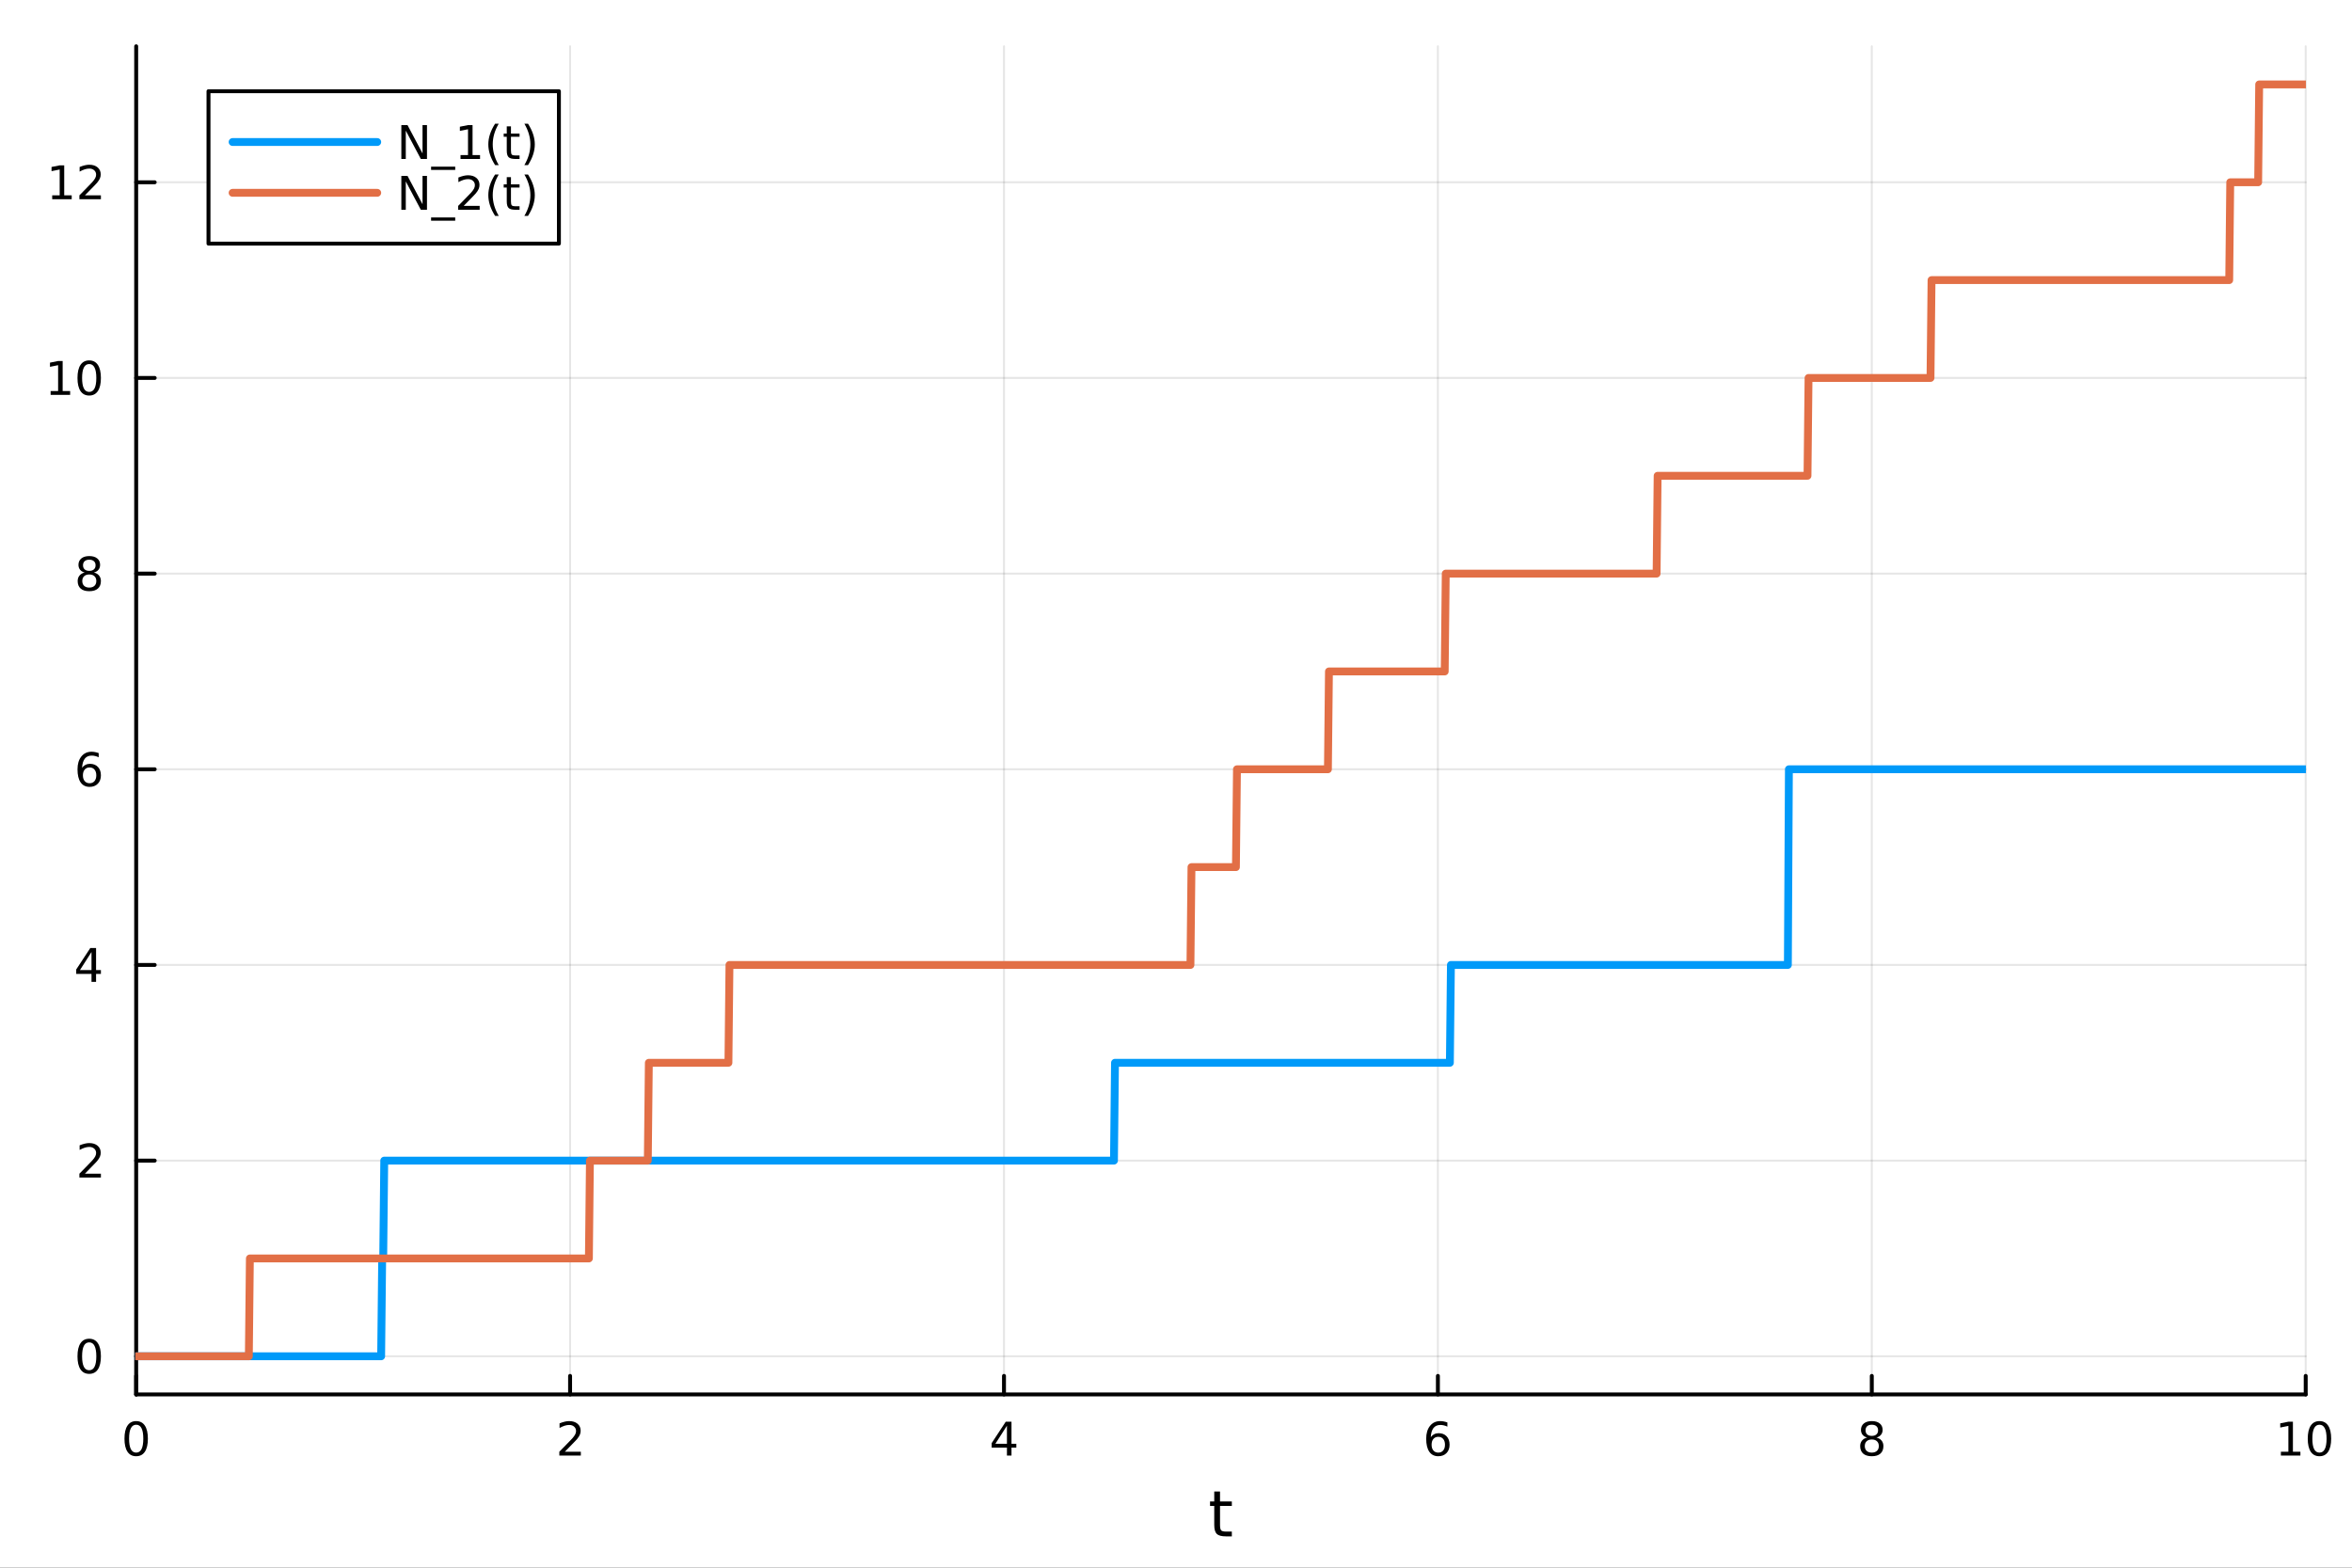 <?xml version="1.0" encoding="utf-8"?>
<svg xmlns="http://www.w3.org/2000/svg" xmlns:xlink="http://www.w3.org/1999/xlink" width="600" height="400" viewBox="0 0 2400 1600">
<rect x="0" y="0" width="2400" height="1600" fill="#333333" stroke="none"/>
<defs>
  <clipPath id="clip450">
    <rect x="0" y="0" width="2400" height="1600"/>
  </clipPath>
</defs>
<path clip-path="url(#clip450)" d="M0 1600 L2400 1600 L2400 0 L0 0  Z" fill="#ffffff" fill-rule="evenodd" fill-opacity="1"/>
<defs>
  <clipPath id="clip451">
    <rect x="480" y="0" width="1681" height="1600"/>
  </clipPath>
</defs>
<path clip-path="url(#clip450)" d="M138.959 1423.18 L2352.76 1423.18 L2352.76 47.244 L138.959 47.244  Z" fill="#ffffff" fill-rule="evenodd" fill-opacity="1"/>
<defs>
  <clipPath id="clip452">
    <rect x="138" y="47" width="2215" height="1377"/>
  </clipPath>
</defs>
<polyline clip-path="url(#clip452)" style="stroke:#000000; stroke-linecap:round; stroke-linejoin:round; stroke-width:2; stroke-opacity:0.1; fill:none" points="138.959,1423.18 138.959,47.244 "/>
<polyline clip-path="url(#clip452)" style="stroke:#000000; stroke-linecap:round; stroke-linejoin:round; stroke-width:2; stroke-opacity:0.1; fill:none" points="581.719,1423.18 581.719,47.244 "/>
<polyline clip-path="url(#clip452)" style="stroke:#000000; stroke-linecap:round; stroke-linejoin:round; stroke-width:2; stroke-opacity:0.1; fill:none" points="1024.48,1423.18 1024.48,47.244 "/>
<polyline clip-path="url(#clip452)" style="stroke:#000000; stroke-linecap:round; stroke-linejoin:round; stroke-width:2; stroke-opacity:0.1; fill:none" points="1467.24,1423.18 1467.24,47.244 "/>
<polyline clip-path="url(#clip452)" style="stroke:#000000; stroke-linecap:round; stroke-linejoin:round; stroke-width:2; stroke-opacity:0.1; fill:none" points="1910,1423.18 1910,47.244 "/>
<polyline clip-path="url(#clip452)" style="stroke:#000000; stroke-linecap:round; stroke-linejoin:round; stroke-width:2; stroke-opacity:0.1; fill:none" points="2352.76,1423.18 2352.76,47.244 "/>
<polyline clip-path="url(#clip450)" style="stroke:#000000; stroke-linecap:round; stroke-linejoin:round; stroke-width:4; stroke-opacity:1; fill:none" points="138.959,1423.18 2352.76,1423.18 "/>
<polyline clip-path="url(#clip450)" style="stroke:#000000; stroke-linecap:round; stroke-linejoin:round; stroke-width:4; stroke-opacity:1; fill:none" points="138.959,1423.18 138.959,1404.28 "/>
<polyline clip-path="url(#clip450)" style="stroke:#000000; stroke-linecap:round; stroke-linejoin:round; stroke-width:4; stroke-opacity:1; fill:none" points="581.719,1423.18 581.719,1404.28 "/>
<polyline clip-path="url(#clip450)" style="stroke:#000000; stroke-linecap:round; stroke-linejoin:round; stroke-width:4; stroke-opacity:1; fill:none" points="1024.48,1423.18 1024.48,1404.28 "/>
<polyline clip-path="url(#clip450)" style="stroke:#000000; stroke-linecap:round; stroke-linejoin:round; stroke-width:4; stroke-opacity:1; fill:none" points="1467.24,1423.18 1467.24,1404.28 "/>
<polyline clip-path="url(#clip450)" style="stroke:#000000; stroke-linecap:round; stroke-linejoin:round; stroke-width:4; stroke-opacity:1; fill:none" points="1910,1423.18 1910,1404.28 "/>
<polyline clip-path="url(#clip450)" style="stroke:#000000; stroke-linecap:round; stroke-linejoin:round; stroke-width:4; stroke-opacity:1; fill:none" points="2352.76,1423.18 2352.76,1404.28 "/>
<path clip-path="url(#clip450)" d="M138.959 1454.1 Q135.348 1454.1 133.52 1457.66 Q131.714 1461.2 131.714 1468.33 Q131.714 1475.44 133.52 1479.01 Q135.348 1482.55 138.959 1482.55 Q142.594 1482.55 144.399 1479.01 Q146.228 1475.44 146.228 1468.33 Q146.228 1461.2 144.399 1457.66 Q142.594 1454.1 138.959 1454.1 M138.959 1450.39 Q144.77 1450.39 147.825 1455 Q150.904 1459.58 150.904 1468.33 Q150.904 1477.06 147.825 1481.67 Q144.77 1486.25 138.959 1486.25 Q133.149 1486.25 130.071 1481.67 Q127.015 1477.06 127.015 1468.33 Q127.015 1459.58 130.071 1455 Q133.149 1450.39 138.959 1450.39 Z" fill="#000000" fill-rule="nonzero" fill-opacity="1" /><path clip-path="url(#clip450)" d="M576.372 1481.64 L592.691 1481.64 L592.691 1485.58 L570.747 1485.58 L570.747 1481.64 Q573.409 1478.89 577.992 1474.26 Q582.598 1469.61 583.779 1468.27 Q586.024 1465.74 586.904 1464.01 Q587.807 1462.25 587.807 1460.56 Q587.807 1457.8 585.862 1456.07 Q583.941 1454.33 580.839 1454.33 Q578.64 1454.33 576.186 1455.09 Q573.756 1455.86 570.978 1457.41 L570.978 1452.69 Q573.802 1451.55 576.256 1450.97 Q578.709 1450.39 580.747 1450.39 Q586.117 1450.39 589.311 1453.08 Q592.506 1455.77 592.506 1460.26 Q592.506 1462.39 591.696 1464.31 Q590.908 1466.2 588.802 1468.8 Q588.223 1469.47 585.121 1472.69 Q582.02 1475.88 576.372 1481.64 Z" fill="#000000" fill-rule="nonzero" fill-opacity="1" /><path clip-path="url(#clip450)" d="M1027.49 1455.09 L1015.68 1473.54 L1027.49 1473.54 L1027.49 1455.09 M1026.26 1451.02 L1032.14 1451.02 L1032.14 1473.54 L1037.07 1473.54 L1037.07 1477.43 L1032.14 1477.43 L1032.14 1485.58 L1027.49 1485.58 L1027.49 1477.43 L1011.89 1477.43 L1011.89 1472.92 L1026.26 1451.02 Z" fill="#000000" fill-rule="nonzero" fill-opacity="1" /><path clip-path="url(#clip450)" d="M1467.64 1466.44 Q1464.49 1466.44 1462.64 1468.59 Q1460.81 1470.74 1460.81 1474.49 Q1460.81 1478.22 1462.64 1480.39 Q1464.49 1482.55 1467.64 1482.55 Q1470.79 1482.55 1472.62 1480.39 Q1474.47 1478.22 1474.47 1474.49 Q1474.47 1470.74 1472.62 1468.59 Q1470.79 1466.44 1467.64 1466.44 M1476.92 1451.78 L1476.92 1456.04 Q1475.17 1455.21 1473.36 1454.77 Q1471.58 1454.33 1469.82 1454.33 Q1465.19 1454.33 1462.74 1457.45 Q1460.3 1460.58 1459.96 1466.9 Q1461.32 1464.89 1463.38 1463.82 Q1465.44 1462.73 1467.92 1462.73 Q1473.13 1462.73 1476.14 1465.9 Q1479.17 1469.05 1479.17 1474.49 Q1479.17 1479.82 1476.02 1483.03 Q1472.87 1486.25 1467.64 1486.25 Q1461.65 1486.25 1458.48 1481.67 Q1455.3 1477.06 1455.3 1468.33 Q1455.3 1460.14 1459.19 1455.28 Q1463.08 1450.39 1469.63 1450.39 Q1471.39 1450.39 1473.17 1450.74 Q1474.98 1451.09 1476.92 1451.78 Z" fill="#000000" fill-rule="nonzero" fill-opacity="1" /><path clip-path="url(#clip450)" d="M1910 1469.17 Q1906.66 1469.17 1904.74 1470.95 Q1902.84 1472.73 1902.84 1475.86 Q1902.84 1478.98 1904.74 1480.77 Q1906.66 1482.55 1910 1482.55 Q1913.33 1482.55 1915.25 1480.77 Q1917.17 1478.96 1917.17 1475.86 Q1917.17 1472.73 1915.25 1470.95 Q1913.35 1469.17 1910 1469.17 M1905.32 1467.18 Q1902.31 1466.44 1900.62 1464.38 Q1898.96 1462.32 1898.96 1459.35 Q1898.96 1455.21 1901.89 1452.8 Q1904.86 1450.39 1910 1450.39 Q1915.16 1450.39 1918.1 1452.8 Q1921.04 1455.21 1921.04 1459.35 Q1921.04 1462.32 1919.35 1464.38 Q1917.68 1466.44 1914.7 1467.18 Q1918.08 1467.96 1919.95 1470.26 Q1921.85 1472.55 1921.85 1475.86 Q1921.85 1480.88 1918.77 1483.57 Q1915.71 1486.25 1910 1486.25 Q1904.28 1486.25 1901.2 1483.57 Q1898.14 1480.88 1898.14 1475.86 Q1898.14 1472.55 1900.04 1470.26 Q1901.94 1467.96 1905.32 1467.18 M1903.61 1459.79 Q1903.61 1462.48 1905.27 1463.98 Q1906.96 1465.49 1910 1465.49 Q1913.01 1465.49 1914.7 1463.98 Q1916.41 1462.48 1916.41 1459.79 Q1916.41 1457.11 1914.7 1455.6 Q1913.01 1454.1 1910 1454.1 Q1906.96 1454.1 1905.27 1455.6 Q1903.61 1457.11 1903.61 1459.79 Z" fill="#000000" fill-rule="nonzero" fill-opacity="1" /><path clip-path="url(#clip450)" d="M2327.44 1481.64 L2335.08 1481.64 L2335.08 1455.28 L2326.77 1456.95 L2326.77 1452.69 L2335.04 1451.02 L2339.71 1451.02 L2339.71 1481.64 L2347.35 1481.64 L2347.35 1485.58 L2327.44 1485.58 L2327.44 1481.64 Z" fill="#000000" fill-rule="nonzero" fill-opacity="1" /><path clip-path="url(#clip450)" d="M2366.8 1454.1 Q2363.18 1454.1 2361.36 1457.66 Q2359.55 1461.2 2359.55 1468.33 Q2359.55 1475.44 2361.36 1479.01 Q2363.18 1482.55 2366.8 1482.55 Q2370.43 1482.55 2372.23 1479.01 Q2374.06 1475.44 2374.06 1468.33 Q2374.06 1461.2 2372.23 1457.66 Q2370.43 1454.1 2366.8 1454.1 M2366.8 1450.39 Q2372.61 1450.39 2375.66 1455 Q2378.74 1459.58 2378.74 1468.33 Q2378.74 1477.06 2375.66 1481.67 Q2372.61 1486.25 2366.8 1486.25 Q2360.99 1486.25 2357.91 1481.67 Q2354.85 1477.06 2354.85 1468.33 Q2354.85 1459.58 2357.91 1455 Q2360.99 1450.39 2366.8 1450.39 Z" fill="#000000" fill-rule="nonzero" fill-opacity="1" /><path clip-path="url(#clip450)" d="M1244.92 1522.27 L1244.92 1532.4 L1256.98 1532.4 L1256.98 1536.95 L1244.92 1536.95 L1244.92 1556.3 Q1244.92 1560.66 1246.1 1561.9 Q1247.31 1563.14 1250.97 1563.14 L1256.98 1563.14 L1256.98 1568.04 L1250.97 1568.04 Q1244.19 1568.04 1241.61 1565.53 Q1239.03 1562.98 1239.03 1556.3 L1239.03 1536.95 L1234.73 1536.95 L1234.73 1532.4 L1239.03 1532.4 L1239.03 1522.27 L1244.92 1522.27 Z" fill="#000000" fill-rule="nonzero" fill-opacity="1" /><polyline clip-path="url(#clip452)" style="stroke:#000000; stroke-linecap:round; stroke-linejoin:round; stroke-width:2; stroke-opacity:0.1; fill:none" points="138.959,1384.24 2352.76,1384.24 "/>
<polyline clip-path="url(#clip452)" style="stroke:#000000; stroke-linecap:round; stroke-linejoin:round; stroke-width:2; stroke-opacity:0.1; fill:none" points="138.959,1184.54 2352.76,1184.54 "/>
<polyline clip-path="url(#clip452)" style="stroke:#000000; stroke-linecap:round; stroke-linejoin:round; stroke-width:2; stroke-opacity:0.1; fill:none" points="138.959,984.837 2352.76,984.837 "/>
<polyline clip-path="url(#clip452)" style="stroke:#000000; stroke-linecap:round; stroke-linejoin:round; stroke-width:2; stroke-opacity:0.1; fill:none" points="138.959,785.137 2352.76,785.137 "/>
<polyline clip-path="url(#clip452)" style="stroke:#000000; stroke-linecap:round; stroke-linejoin:round; stroke-width:2; stroke-opacity:0.1; fill:none" points="138.959,585.437 2352.76,585.437 "/>
<polyline clip-path="url(#clip452)" style="stroke:#000000; stroke-linecap:round; stroke-linejoin:round; stroke-width:2; stroke-opacity:0.1; fill:none" points="138.959,385.736 2352.76,385.736 "/>
<polyline clip-path="url(#clip452)" style="stroke:#000000; stroke-linecap:round; stroke-linejoin:round; stroke-width:2; stroke-opacity:0.1; fill:none" points="138.959,186.036 2352.76,186.036 "/>
<polyline clip-path="url(#clip450)" style="stroke:#000000; stroke-linecap:round; stroke-linejoin:round; stroke-width:4; stroke-opacity:1; fill:none" points="138.959,1423.18 138.959,47.244 "/>
<polyline clip-path="url(#clip450)" style="stroke:#000000; stroke-linecap:round; stroke-linejoin:round; stroke-width:4; stroke-opacity:1; fill:none" points="138.959,1384.24 157.857,1384.24 "/>
<polyline clip-path="url(#clip450)" style="stroke:#000000; stroke-linecap:round; stroke-linejoin:round; stroke-width:4; stroke-opacity:1; fill:none" points="138.959,1184.54 157.857,1184.54 "/>
<polyline clip-path="url(#clip450)" style="stroke:#000000; stroke-linecap:round; stroke-linejoin:round; stroke-width:4; stroke-opacity:1; fill:none" points="138.959,984.837 157.857,984.837 "/>
<polyline clip-path="url(#clip450)" style="stroke:#000000; stroke-linecap:round; stroke-linejoin:round; stroke-width:4; stroke-opacity:1; fill:none" points="138.959,785.137 157.857,785.137 "/>
<polyline clip-path="url(#clip450)" style="stroke:#000000; stroke-linecap:round; stroke-linejoin:round; stroke-width:4; stroke-opacity:1; fill:none" points="138.959,585.437 157.857,585.437 "/>
<polyline clip-path="url(#clip450)" style="stroke:#000000; stroke-linecap:round; stroke-linejoin:round; stroke-width:4; stroke-opacity:1; fill:none" points="138.959,385.736 157.857,385.736 "/>
<polyline clip-path="url(#clip450)" style="stroke:#000000; stroke-linecap:round; stroke-linejoin:round; stroke-width:4; stroke-opacity:1; fill:none" points="138.959,186.036 157.857,186.036 "/>
<path clip-path="url(#clip450)" d="M91.015 1370.04 Q87.404 1370.04 85.575 1373.6 Q83.77 1377.14 83.77 1384.27 Q83.77 1391.38 85.575 1394.94 Q87.404 1398.49 91.015 1398.49 Q94.649 1398.49 96.455 1394.94 Q98.284 1391.38 98.284 1384.27 Q98.284 1377.14 96.455 1373.6 Q94.649 1370.04 91.015 1370.04 M91.015 1366.33 Q96.825 1366.33 99.881 1370.94 Q102.959 1375.52 102.959 1384.27 Q102.959 1393 99.881 1397.61 Q96.825 1402.19 91.015 1402.19 Q85.205 1402.19 82.126 1397.61 Q79.071 1393 79.071 1384.27 Q79.071 1375.52 82.126 1370.94 Q85.205 1366.33 91.015 1366.33 Z" fill="#000000" fill-rule="nonzero" fill-opacity="1" /><path clip-path="url(#clip450)" d="M86.64 1197.88 L102.959 1197.88 L102.959 1201.82 L81.015 1201.82 L81.015 1197.88 Q83.677 1195.13 88.26 1190.5 Q92.867 1185.85 94.047 1184.5 Q96.293 1181.98 97.172 1180.24 Q98.075 1178.48 98.075 1176.79 Q98.075 1174.04 96.131 1172.3 Q94.21 1170.57 91.108 1170.57 Q88.909 1170.57 86.455 1171.33 Q84.024 1172.1 81.247 1173.65 L81.247 1168.92 Q84.071 1167.79 86.524 1167.21 Q88.978 1166.63 91.015 1166.63 Q96.385 1166.63 99.58 1169.32 Q102.774 1172 102.774 1176.49 Q102.774 1178.62 101.964 1180.54 Q101.177 1182.44 99.071 1185.04 Q98.492 1185.71 95.39 1188.92 Q92.288 1192.12 86.64 1197.88 Z" fill="#000000" fill-rule="nonzero" fill-opacity="1" /><path clip-path="url(#clip450)" d="M93.376 971.632 L81.571 990.08 L93.376 990.08 L93.376 971.632 M92.149 967.557 L98.029 967.557 L98.029 990.08 L102.959 990.08 L102.959 993.969 L98.029 993.969 L98.029 1002.12 L93.376 1002.12 L93.376 993.969 L77.774 993.969 L77.774 989.455 L92.149 967.557 Z" fill="#000000" fill-rule="nonzero" fill-opacity="1" /><path clip-path="url(#clip450)" d="M91.432 783.274 Q88.284 783.274 86.432 785.426 Q84.603 787.579 84.603 791.329 Q84.603 795.056 86.432 797.232 Q88.284 799.385 91.432 799.385 Q94.58 799.385 96.409 797.232 Q98.26 795.056 98.26 791.329 Q98.26 787.579 96.409 785.426 Q94.58 783.274 91.432 783.274 M100.714 768.621 L100.714 772.88 Q98.955 772.047 97.149 771.607 Q95.367 771.167 93.608 771.167 Q88.978 771.167 86.524 774.292 Q84.094 777.417 83.747 783.737 Q85.112 781.723 87.172 780.658 Q89.233 779.57 91.71 779.57 Q96.918 779.57 99.927 782.741 Q102.959 785.889 102.959 791.329 Q102.959 796.653 99.811 799.871 Q96.663 803.088 91.432 803.088 Q85.436 803.088 82.265 798.505 Q79.094 793.899 79.094 785.172 Q79.094 776.977 82.983 772.116 Q86.872 767.232 93.422 767.232 Q95.182 767.232 96.964 767.579 Q98.77 767.927 100.714 768.621 Z" fill="#000000" fill-rule="nonzero" fill-opacity="1" /><path clip-path="url(#clip450)" d="M91.108 586.305 Q87.774 586.305 85.853 588.087 Q83.955 589.87 83.955 592.994 Q83.955 596.119 85.853 597.902 Q87.774 599.684 91.108 599.684 Q94.441 599.684 96.362 597.902 Q98.284 596.096 98.284 592.994 Q98.284 589.87 96.362 588.087 Q94.464 586.305 91.108 586.305 M86.432 584.314 Q83.422 583.573 81.733 581.513 Q80.066 579.453 80.066 576.49 Q80.066 572.346 83.006 569.939 Q85.969 567.532 91.108 567.532 Q96.27 567.532 99.21 569.939 Q102.149 572.346 102.149 576.49 Q102.149 579.453 100.459 581.513 Q98.793 583.573 95.807 584.314 Q99.186 585.101 101.061 587.393 Q102.959 589.684 102.959 592.994 Q102.959 598.018 99.881 600.703 Q96.825 603.388 91.108 603.388 Q85.39 603.388 82.311 600.703 Q79.256 598.018 79.256 592.994 Q79.256 589.684 81.154 587.393 Q83.052 585.101 86.432 584.314 M84.719 576.93 Q84.719 579.615 86.385 581.12 Q88.075 582.624 91.108 582.624 Q94.117 582.624 95.807 581.12 Q97.52 579.615 97.52 576.93 Q97.52 574.245 95.807 572.74 Q94.117 571.235 91.108 571.235 Q88.075 571.235 86.385 572.74 Q84.719 574.245 84.719 576.93 Z" fill="#000000" fill-rule="nonzero" fill-opacity="1" /><path clip-path="url(#clip450)" d="M51.663 399.081 L59.302 399.081 L59.302 372.716 L50.992 374.382 L50.992 370.123 L59.256 368.456 L63.932 368.456 L63.932 399.081 L71.571 399.081 L71.571 403.016 L51.663 403.016 L51.663 399.081 Z" fill="#000000" fill-rule="nonzero" fill-opacity="1" /><path clip-path="url(#clip450)" d="M91.015 371.535 Q87.404 371.535 85.575 375.1 Q83.77 378.641 83.77 385.771 Q83.77 392.877 85.575 396.442 Q87.404 399.984 91.015 399.984 Q94.649 399.984 96.455 396.442 Q98.284 392.877 98.284 385.771 Q98.284 378.641 96.455 375.1 Q94.649 371.535 91.015 371.535 M91.015 367.831 Q96.825 367.831 99.881 372.438 Q102.959 377.021 102.959 385.771 Q102.959 394.498 99.881 399.104 Q96.825 403.688 91.015 403.688 Q85.205 403.688 82.126 399.104 Q79.071 394.498 79.071 385.771 Q79.071 377.021 82.126 372.438 Q85.205 367.831 91.015 367.831 Z" fill="#000000" fill-rule="nonzero" fill-opacity="1" /><path clip-path="url(#clip450)" d="M53.261 199.381 L60.9 199.381 L60.9 173.015 L52.589 174.682 L52.589 170.423 L60.853 168.756 L65.529 168.756 L65.529 199.381 L73.168 199.381 L73.168 203.316 L53.261 203.316 L53.261 199.381 Z" fill="#000000" fill-rule="nonzero" fill-opacity="1" /><path clip-path="url(#clip450)" d="M86.64 199.381 L102.959 199.381 L102.959 203.316 L81.015 203.316 L81.015 199.381 Q83.677 196.626 88.26 191.996 Q92.867 187.344 94.047 186.001 Q96.293 183.478 97.172 181.742 Q98.075 179.983 98.075 178.293 Q98.075 175.538 96.131 173.802 Q94.21 172.066 91.108 172.066 Q88.909 172.066 86.455 172.83 Q84.024 173.594 81.247 175.145 L81.247 170.423 Q84.071 169.288 86.524 168.71 Q88.978 168.131 91.015 168.131 Q96.385 168.131 99.58 170.816 Q102.774 173.501 102.774 177.992 Q102.774 180.122 101.964 182.043 Q101.177 183.941 99.071 186.534 Q98.492 187.205 95.39 190.422 Q92.288 193.617 86.64 199.381 Z" fill="#000000" fill-rule="nonzero" fill-opacity="1" /><polyline clip-path="url(#clip452)" style="stroke:#009af9; stroke-linecap:round; stroke-linejoin:round; stroke-width:8; stroke-opacity:1; fill:none" points="138.959,1384.24 140.014,1384.24 141.069,1384.24 142.124,1384.24 143.178,1384.24 144.233,1384.24 145.288,1384.24 146.342,1384.24 147.397,1384.24 148.452,1384.24 149.506,1384.24 150.561,1384.24 151.616,1384.24 152.67,1384.24 153.725,1384.24 154.78,1384.24 155.834,1384.24 156.889,1384.24 157.944,1384.24 158.999,1384.24 160.053,1384.24 161.108,1384.24 162.163,1384.24 163.217,1384.24 164.272,1384.24 165.327,1384.24 166.381,1384.24 167.436,1384.24 168.491,1384.24 169.545,1384.24 170.6,1384.24 171.655,1384.24 172.71,1384.24 173.764,1384.24 174.819,1384.24 175.874,1384.24 176.928,1384.24 177.983,1384.24 179.038,1384.24 180.092,1384.24 181.147,1384.24 182.202,1384.24 183.256,1384.24 184.311,1384.24 185.366,1384.24 186.421,1384.24 187.475,1384.24 188.53,1384.24 189.585,1384.24 190.639,1384.24 191.694,1384.24 192.749,1384.24 193.803,1384.24 194.858,1384.24 195.913,1384.24 196.967,1384.24 198.022,1384.24 199.077,1384.24 200.132,1384.24 201.186,1384.24 202.241,1384.24 203.296,1384.24 204.35,1384.24 205.405,1384.24 206.46,1384.24 207.514,1384.24 208.569,1384.24 209.624,1384.24 210.678,1384.24 211.733,1384.24 212.788,1384.24 213.843,1384.24 214.897,1384.24 215.952,1384.24 217.007,1384.24 218.061,1384.24 219.116,1384.24 220.171,1384.24 221.225,1384.24 222.28,1384.24 223.335,1384.24 224.389,1384.24 225.444,1384.24 226.499,1384.24 227.553,1384.24 228.608,1384.24 229.663,1384.24 230.718,1384.24 231.772,1384.24 232.827,1384.24 233.882,1384.24 234.936,1384.24 235.991,1384.24 237.046,1384.24 238.1,1384.24 239.155,1384.24 240.21,1384.24 241.264,1384.24 242.319,1384.24 243.374,1384.24 244.429,1384.24 245.483,1384.24 246.538,1384.24 247.593,1384.24 248.647,1384.24 249.702,1384.24 250.757,1384.24 251.811,1384.24 252.866,1384.24 253.921,1384.24 254.975,1384.24 256.03,1384.24 257.085,1384.24 258.14,1384.24 259.194,1384.24 260.249,1384.24 261.304,1384.24 262.358,1384.24 263.413,1384.24 264.468,1384.24 265.522,1384.24 266.577,1384.24 267.632,1384.24 268.686,1384.24 269.741,1384.24 270.796,1384.24 271.851,1384.24 272.905,1384.24 273.96,1384.24 275.015,1384.24 276.069,1384.24 277.124,1384.24 278.179,1384.24 279.233,1384.24 280.288,1384.24 281.343,1384.24 282.397,1384.24 283.452,1384.24 284.507,1384.24 285.561,1384.24 286.616,1384.24 287.671,1384.24 288.726,1384.24 289.78,1384.24 290.835,1384.24 291.89,1384.24 292.944,1384.24 293.999,1384.24 295.054,1384.24 296.108,1384.24 297.163,1384.24 298.218,1384.24 299.272,1384.24 300.327,1384.24 301.382,1384.24 302.437,1384.24 303.491,1384.24 304.546,1384.24 305.601,1384.24 306.655,1384.24 307.71,1384.24 308.765,1384.24 309.819,1384.24 310.874,1384.24 311.929,1384.24 312.983,1384.24 314.038,1384.24 315.093,1384.24 316.148,1384.24 317.202,1384.24 318.257,1384.24 319.312,1384.24 320.366,1384.24 321.421,1384.24 322.476,1384.24 323.53,1384.24 324.585,1384.24 325.64,1384.24 326.694,1384.24 327.749,1384.24 328.804,1384.24 329.859,1384.24 330.913,1384.24 331.968,1384.24 333.023,1384.24 334.077,1384.24 335.132,1384.24 336.187,1384.24 337.241,1384.24 338.296,1384.24 339.351,1384.24 340.405,1384.24 341.46,1384.24 342.515,1384.24 343.569,1384.24 344.624,1384.24 345.679,1384.24 346.734,1384.24 347.788,1384.24 348.843,1384.24 349.898,1384.24 350.952,1384.24 352.007,1384.24 353.062,1384.24 354.116,1384.24 355.171,1384.24 356.226,1384.24 357.28,1384.24 358.335,1384.24 359.39,1384.24 360.445,1384.24 361.499,1384.24 362.554,1384.24 363.609,1384.24 364.663,1384.24 365.718,1384.24 366.773,1384.24 367.827,1384.24 368.882,1384.24 369.937,1384.24 370.991,1384.24 372.046,1384.24 373.101,1384.24 374.156,1384.24 375.21,1384.24 376.265,1384.24 377.32,1384.24 378.374,1384.24 379.429,1384.24 380.484,1384.24 381.538,1384.24 382.593,1384.24 383.648,1384.24 384.702,1384.24 385.757,1384.24 386.812,1384.24 387.867,1384.24 388.921,1384.24 389.976,1284.39 391.031,1284.39 392.085,1184.54 393.14,1184.54 394.195,1184.54 395.249,1184.54 396.304,1184.54 397.359,1184.54 398.413,1184.54 399.468,1184.54 400.523,1184.54 401.578,1184.54 402.632,1184.54 403.687,1184.54 404.742,1184.54 405.796,1184.54 406.851,1184.54 407.906,1184.54 408.96,1184.54 410.015,1184.54 411.07,1184.54 412.124,1184.54 413.179,1184.54 414.234,1184.54 415.288,1184.54 416.343,1184.54 417.398,1184.54 418.453,1184.54 419.507,1184.54 420.562,1184.54 421.617,1184.54 422.671,1184.54 423.726,1184.54 424.781,1184.54 425.835,1184.54 426.89,1184.54 427.945,1184.54 428.999,1184.54 430.054,1184.54 431.109,1184.54 432.164,1184.54 433.218,1184.54 434.273,1184.54 435.328,1184.54 436.382,1184.54 437.437,1184.54 438.492,1184.54 439.546,1184.54 440.601,1184.54 441.656,1184.54 442.71,1184.54 443.765,1184.54 444.82,1184.54 445.875,1184.54 446.929,1184.54 447.984,1184.54 449.039,1184.54 450.093,1184.54 451.148,1184.54 452.203,1184.54 453.257,1184.54 454.312,1184.54 455.367,1184.54 456.421,1184.54 457.476,1184.54 458.531,1184.54 459.586,1184.54 460.64,1184.54 461.695,1184.54 462.75,1184.54 463.804,1184.54 464.859,1184.54 465.914,1184.54 466.968,1184.54 468.023,1184.54 469.078,1184.54 470.132,1184.54 471.187,1184.54 472.242,1184.54 473.296,1184.54 474.351,1184.54 475.406,1184.54 476.461,1184.54 477.515,1184.54 478.57,1184.54 479.625,1184.54 480.679,1184.54 481.734,1184.54 482.789,1184.54 483.843,1184.54 484.898,1184.54 485.953,1184.54 487.007,1184.54 488.062,1184.54 489.117,1184.54 490.172,1184.54 491.226,1184.54 492.281,1184.54 493.336,1184.54 494.39,1184.54 495.445,1184.54 496.5,1184.54 497.554,1184.54 498.609,1184.54 499.664,1184.54 500.718,1184.54 501.773,1184.54 502.828,1184.54 503.883,1184.54 504.937,1184.54 505.992,1184.54 507.047,1184.54 508.101,1184.54 509.156,1184.54 510.211,1184.54 511.265,1184.54 512.32,1184.54 513.375,1184.54 514.429,1184.54 515.484,1184.54 516.539,1184.54 517.594,1184.54 518.648,1184.54 519.703,1184.54 520.758,1184.54 521.812,1184.54 522.867,1184.54 523.922,1184.54 524.976,1184.54 526.031,1184.54 527.086,1184.54 528.14,1184.54 529.195,1184.54 530.25,1184.54 531.305,1184.54 532.359,1184.54 533.414,1184.54 534.469,1184.54 535.523,1184.54 536.578,1184.54 537.633,1184.54 538.687,1184.54 539.742,1184.54 540.797,1184.54 541.851,1184.54 542.906,1184.54 543.961,1184.54 545.015,1184.54 546.07,1184.54 547.125,1184.54 548.18,1184.54 549.234,1184.54 550.289,1184.54 551.344,1184.54 552.398,1184.54 553.453,1184.54 554.508,1184.54 555.562,1184.54 556.617,1184.54 557.672,1184.54 558.726,1184.54 559.781,1184.54 560.836,1184.54 561.891,1184.54 562.945,1184.54 564,1184.54 565.055,1184.54 566.109,1184.54 567.164,1184.54 568.219,1184.54 569.273,1184.54 570.328,1184.54 571.383,1184.54 572.437,1184.54 573.492,1184.54 574.547,1184.54 575.602,1184.54 576.656,1184.54 577.711,1184.54 578.766,1184.54 579.82,1184.54 580.875,1184.54 581.93,1184.54 582.984,1184.54 584.039,1184.54 585.094,1184.54 586.148,1184.54 587.203,1184.54 588.258,1184.54 589.313,1184.54 590.367,1184.54 591.422,1184.54 592.477,1184.54 593.531,1184.54 594.586,1184.54 595.641,1184.54 596.695,1184.54 597.75,1184.54 598.805,1184.54 599.859,1184.54 600.914,1184.54 601.969,1184.54 603.023,1184.54 604.078,1184.54 605.133,1184.54 606.188,1184.54 607.242,1184.54 608.297,1184.54 609.352,1184.54 610.406,1184.54 611.461,1184.54 612.516,1184.54 613.57,1184.54 614.625,1184.54 615.68,1184.54 616.734,1184.54 617.789,1184.54 618.844,1184.54 619.899,1184.54 620.953,1184.54 622.008,1184.54 623.063,1184.54 624.117,1184.54 625.172,1184.54 626.227,1184.54 627.281,1184.54 628.336,1184.54 629.391,1184.54 630.445,1184.54 631.5,1184.54 632.555,1184.54 633.61,1184.54 634.664,1184.54 635.719,1184.54 636.774,1184.54 637.828,1184.54 638.883,1184.54 639.938,1184.54 640.992,1184.54 642.047,1184.54 643.102,1184.54 644.156,1184.54 645.211,1184.54 646.266,1184.54 647.321,1184.54 648.375,1184.54 649.43,1184.54 650.485,1184.54 651.539,1184.54 652.594,1184.54 653.649,1184.54 654.703,1184.54 655.758,1184.54 656.813,1184.54 657.867,1184.54 658.922,1184.54 659.977,1184.54 661.031,1184.54 662.086,1184.54 663.141,1184.54 664.196,1184.54 665.25,1184.54 666.305,1184.54 667.36,1184.54 668.414,1184.54 669.469,1184.54 670.524,1184.54 671.578,1184.54 672.633,1184.54 673.688,1184.54 674.742,1184.54 675.797,1184.54 676.852,1184.54 677.907,1184.54 678.961,1184.54 680.016,1184.54 681.071,1184.54 682.125,1184.54 683.18,1184.54 684.235,1184.54 685.289,1184.54 686.344,1184.54 687.399,1184.54 688.453,1184.54 689.508,1184.54 690.563,1184.54 691.618,1184.54 692.672,1184.54 693.727,1184.54 694.782,1184.54 695.836,1184.54 696.891,1184.54 697.946,1184.54 699,1184.54 700.055,1184.54 701.11,1184.54 702.164,1184.54 703.219,1184.54 704.274,1184.54 705.329,1184.54 706.383,1184.54 707.438,1184.54 708.493,1184.54 709.547,1184.54 710.602,1184.54 711.657,1184.54 712.711,1184.54 713.766,1184.54 714.821,1184.54 715.875,1184.54 716.93,1184.54 717.985,1184.54 719.04,1184.54 720.094,1184.54 721.149,1184.54 722.204,1184.54 723.258,1184.54 724.313,1184.54 725.368,1184.54 726.422,1184.54 727.477,1184.54 728.532,1184.54 729.586,1184.54 730.641,1184.54 731.696,1184.54 732.75,1184.54 733.805,1184.54 734.86,1184.54 735.915,1184.54 736.969,1184.54 738.024,1184.54 739.079,1184.54 740.133,1184.54 741.188,1184.54 742.243,1184.54 743.297,1184.54 744.352,1184.54 745.407,1184.54 746.461,1184.54 747.516,1184.54 748.571,1184.54 749.626,1184.54 750.68,1184.54 751.735,1184.54 752.79,1184.54 753.844,1184.54 754.899,1184.54 755.954,1184.54 757.008,1184.54 758.063,1184.54 759.118,1184.54 760.172,1184.54 761.227,1184.54 762.282,1184.54 763.337,1184.54 764.391,1184.54 765.446,1184.54 766.501,1184.54 767.555,1184.54 768.61,1184.54 769.665,1184.54 770.719,1184.54 771.774,1184.54 772.829,1184.54 773.883,1184.54 774.938,1184.54 775.993,1184.54 777.048,1184.54 778.102,1184.54 779.157,1184.54 780.212,1184.54 781.266,1184.54 782.321,1184.54 783.376,1184.54 784.43,1184.54 785.485,1184.54 786.54,1184.54 787.594,1184.54 788.649,1184.54 789.704,1184.54 790.758,1184.54 791.813,1184.54 792.868,1184.54 793.923,1184.54 794.977,1184.54 796.032,1184.54 797.087,1184.54 798.141,1184.54 799.196,1184.54 800.251,1184.54 801.305,1184.54 802.36,1184.54 803.415,1184.54 804.469,1184.54 805.524,1184.54 806.579,1184.54 807.634,1184.54 808.688,1184.54 809.743,1184.54 810.798,1184.54 811.852,1184.54 812.907,1184.54 813.962,1184.54 815.016,1184.54 816.071,1184.54 817.126,1184.54 818.18,1184.54 819.235,1184.54 820.29,1184.54 821.345,1184.54 822.399,1184.54 823.454,1184.54 824.509,1184.54 825.563,1184.54 826.618,1184.54 827.673,1184.54 828.727,1184.54 829.782,1184.54 830.837,1184.54 831.891,1184.54 832.946,1184.54 834.001,1184.54 835.056,1184.54 836.11,1184.54 837.165,1184.54 838.22,1184.54 839.274,1184.54 840.329,1184.54 841.384,1184.54 842.438,1184.54 843.493,1184.54 844.548,1184.54 845.602,1184.54 846.657,1184.54 847.712,1184.54 848.767,1184.54 849.821,1184.54 850.876,1184.54 851.931,1184.54 852.985,1184.54 854.04,1184.54 855.095,1184.54 856.149,1184.54 857.204,1184.54 858.259,1184.54 859.313,1184.54 860.368,1184.54 861.423,1184.54 862.477,1184.54 863.532,1184.54 864.587,1184.54 865.642,1184.54 866.696,1184.54 867.751,1184.54 868.806,1184.54 869.86,1184.54 870.915,1184.54 871.97,1184.54 873.024,1184.54 874.079,1184.54 875.134,1184.54 876.188,1184.54 877.243,1184.54 878.298,1184.54 879.353,1184.54 880.407,1184.54 881.462,1184.54 882.517,1184.54 883.571,1184.54 884.626,1184.54 885.681,1184.54 886.735,1184.54 887.79,1184.54 888.845,1184.54 889.899,1184.54 890.954,1184.54 892.009,1184.54 893.064,1184.54 894.118,1184.54 895.173,1184.54 896.228,1184.54 897.282,1184.54 898.337,1184.54 899.392,1184.54 900.446,1184.54 901.501,1184.54 902.556,1184.54 903.61,1184.54 904.665,1184.54 905.72,1184.54 906.775,1184.54 907.829,1184.54 908.884,1184.54 909.939,1184.54 910.993,1184.54 912.048,1184.54 913.103,1184.54 914.157,1184.54 915.212,1184.54 916.267,1184.54 917.321,1184.54 918.376,1184.54 919.431,1184.54 920.485,1184.54 921.54,1184.54 922.595,1184.54 923.65,1184.54 924.704,1184.54 925.759,1184.54 926.814,1184.54 927.868,1184.54 928.923,1184.54 929.978,1184.54 931.032,1184.54 932.087,1184.54 933.142,1184.54 934.196,1184.54 935.251,1184.54 936.306,1184.54 937.361,1184.54 938.415,1184.54 939.47,1184.54 940.525,1184.54 941.579,1184.54 942.634,1184.54 943.689,1184.54 944.743,1184.54 945.798,1184.54 946.853,1184.54 947.907,1184.54 948.962,1184.54 950.017,1184.54 951.072,1184.54 952.126,1184.54 953.181,1184.54 954.236,1184.54 955.29,1184.54 956.345,1184.54 957.4,1184.54 958.454,1184.54 959.509,1184.54 960.564,1184.54 961.618,1184.54 962.673,1184.54 963.728,1184.54 964.783,1184.54 965.837,1184.54 966.892,1184.54 967.947,1184.54 969.001,1184.54 970.056,1184.54 971.111,1184.54 972.165,1184.54 973.22,1184.54 974.275,1184.54 975.329,1184.54 976.384,1184.54 977.439,1184.54 978.493,1184.54 979.548,1184.54 980.603,1184.54 981.658,1184.54 982.712,1184.54 983.767,1184.54 984.822,1184.54 985.876,1184.54 986.931,1184.54 987.986,1184.54 989.04,1184.54 990.095,1184.54 991.15,1184.54 992.204,1184.54 993.259,1184.54 994.314,1184.54 995.369,1184.54 996.423,1184.54 997.478,1184.54 998.533,1184.54 999.587,1184.54 1000.64,1184.54 1001.7,1184.54 1002.75,1184.54 1003.81,1184.54 1004.86,1184.54 1005.92,1184.54 1006.97,1184.54 1008.02,1184.54 1009.08,1184.54 1010.13,1184.54 1011.19,1184.54 1012.24,1184.54 1013.3,1184.54 1014.35,1184.54 1015.41,1184.54 1016.46,1184.54 1017.52,1184.54 1018.57,1184.54 1019.63,1184.54 1020.68,1184.54 1021.74,1184.54 1022.79,1184.54 1023.85,1184.54 1024.9,1184.54 1025.95,1184.54 1027.01,1184.54 1028.06,1184.54 1029.12,1184.54 1030.17,1184.54 1031.23,1184.54 1032.28,1184.54 1033.34,1184.54 1034.39,1184.54 1035.45,1184.54 1036.5,1184.54 1037.56,1184.54 1038.61,1184.54 1039.67,1184.54 1040.72,1184.54 1041.77,1184.54 1042.83,1184.54 1043.88,1184.54 1044.94,1184.54 1045.99,1184.54 1047.05,1184.54 1048.1,1184.54 1049.16,1184.54 1050.21,1184.54 1051.27,1184.54 1052.32,1184.54 1053.38,1184.54 1054.43,1184.54 1055.49,1184.54 1056.54,1184.54 1057.6,1184.54 1058.65,1184.54 1059.7,1184.54 1060.76,1184.54 1061.81,1184.54 1062.87,1184.54 1063.92,1184.54 1064.98,1184.54 1066.03,1184.54 1067.09,1184.54 1068.14,1184.54 1069.2,1184.54 1070.25,1184.54 1071.31,1184.54 1072.36,1184.54 1073.42,1184.54 1074.47,1184.54 1075.53,1184.54 1076.58,1184.54 1077.63,1184.54 1078.69,1184.54 1079.74,1184.54 1080.8,1184.54 1081.85,1184.54 1082.91,1184.54 1083.96,1184.54 1085.02,1184.54 1086.07,1184.54 1087.13,1184.54 1088.18,1184.54 1089.24,1184.54 1090.29,1184.54 1091.35,1184.54 1092.4,1184.54 1093.45,1184.54 1094.51,1184.54 1095.56,1184.54 1096.62,1184.54 1097.67,1184.54 1098.73,1184.54 1099.78,1184.54 1100.84,1184.54 1101.89,1184.54 1102.95,1184.54 1104,1184.54 1105.06,1184.54 1106.11,1184.54 1107.17,1184.54 1108.22,1184.54 1109.28,1184.54 1110.33,1184.54 1111.38,1184.54 1112.44,1184.54 1113.49,1184.54 1114.55,1184.54 1115.6,1184.54 1116.66,1184.54 1117.71,1184.54 1118.77,1184.54 1119.82,1184.54 1120.88,1184.54 1121.93,1184.54 1122.99,1184.54 1124.04,1184.54 1125.1,1184.54 1126.15,1184.54 1127.2,1184.54 1128.26,1184.54 1129.31,1184.54 1130.37,1184.54 1131.42,1184.54 1132.48,1184.54 1133.53,1184.54 1134.59,1184.54 1135.64,1184.54 1136.7,1184.54 1137.75,1084.69 1138.81,1084.69 1139.86,1084.69 1140.92,1084.69 1141.97,1084.69 1143.03,1084.69 1144.08,1084.69 1145.13,1084.69 1146.19,1084.69 1147.24,1084.69 1148.3,1084.69 1149.35,1084.69 1150.41,1084.69 1151.46,1084.69 1152.52,1084.69 1153.57,1084.69 1154.63,1084.69 1155.68,1084.69 1156.74,1084.69 1157.79,1084.69 1158.85,1084.69 1159.9,1084.69 1160.96,1084.69 1162.01,1084.69 1163.06,1084.69 1164.12,1084.69 1165.17,1084.69 1166.23,1084.69 1167.28,1084.69 1168.34,1084.69 1169.39,1084.69 1170.45,1084.69 1171.5,1084.69 1172.56,1084.69 1173.61,1084.69 1174.67,1084.69 1175.72,1084.69 1176.78,1084.69 1177.83,1084.69 1178.88,1084.69 1179.94,1084.69 1180.99,1084.69 1182.05,1084.69 1183.1,1084.69 1184.16,1084.69 1185.21,1084.69 1186.27,1084.69 1187.32,1084.69 1188.38,1084.69 1189.43,1084.69 1190.49,1084.69 1191.54,1084.69 1192.6,1084.69 1193.65,1084.69 1194.71,1084.69 1195.76,1084.69 1196.81,1084.69 1197.87,1084.69 1198.92,1084.69 1199.98,1084.69 1201.03,1084.69 1202.09,1084.69 1203.14,1084.69 1204.2,1084.69 1205.25,1084.69 1206.31,1084.69 1207.36,1084.69 1208.42,1084.69 1209.47,1084.69 1210.53,1084.69 1211.58,1084.69 1212.63,1084.69 1213.69,1084.69 1214.74,1084.69 1215.8,1084.69 1216.85,1084.69 1217.91,1084.69 1218.96,1084.69 1220.02,1084.69 1221.07,1084.69 1222.13,1084.69 1223.18,1084.69 1224.24,1084.69 1225.29,1084.69 1226.35,1084.69 1227.4,1084.69 1228.46,1084.69 1229.51,1084.69 1230.56,1084.69 1231.62,1084.69 1232.67,1084.69 1233.73,1084.69 1234.78,1084.69 1235.84,1084.69 1236.89,1084.69 1237.95,1084.69 1239,1084.69 1240.06,1084.69 1241.11,1084.69 1242.17,1084.69 1243.22,1084.69 1244.28,1084.69 1245.33,1084.69 1246.39,1084.69 1247.44,1084.69 1248.49,1084.69 1249.55,1084.69 1250.6,1084.69 1251.66,1084.69 1252.71,1084.69 1253.77,1084.69 1254.82,1084.69 1255.88,1084.69 1256.93,1084.69 1257.99,1084.69 1259.04,1084.69 1260.1,1084.69 1261.15,1084.69 1262.21,1084.69 1263.26,1084.69 1264.31,1084.69 1265.37,1084.69 1266.42,1084.69 1267.48,1084.69 1268.53,1084.69 1269.59,1084.69 1270.64,1084.69 1271.7,1084.69 1272.75,1084.69 1273.81,1084.69 1274.86,1084.69 1275.92,1084.69 1276.97,1084.69 1278.03,1084.69 1279.08,1084.69 1280.14,1084.69 1281.19,1084.69 1282.24,1084.69 1283.3,1084.69 1284.35,1084.69 1285.41,1084.69 1286.46,1084.69 1287.52,1084.69 1288.57,1084.69 1289.63,1084.69 1290.68,1084.69 1291.74,1084.69 1292.79,1084.69 1293.85,1084.69 1294.9,1084.69 1295.96,1084.69 1297.01,1084.69 1298.06,1084.69 1299.12,1084.69 1300.17,1084.69 1301.23,1084.69 1302.28,1084.69 1303.34,1084.69 1304.39,1084.69 1305.45,1084.69 1306.5,1084.69 1307.56,1084.69 1308.61,1084.69 1309.67,1084.69 1310.72,1084.69 1311.78,1084.69 1312.83,1084.69 1313.89,1084.69 1314.94,1084.69 1315.99,1084.69 1317.05,1084.69 1318.1,1084.69 1319.16,1084.69 1320.21,1084.69 1321.27,1084.69 1322.32,1084.69 1323.38,1084.69 1324.43,1084.69 1325.49,1084.69 1326.54,1084.69 1327.6,1084.69 1328.65,1084.69 1329.71,1084.69 1330.76,1084.69 1331.81,1084.69 1332.87,1084.69 1333.92,1084.69 1334.98,1084.69 1336.03,1084.69 1337.09,1084.69 1338.14,1084.69 1339.2,1084.69 1340.25,1084.69 1341.31,1084.69 1342.36,1084.69 1343.42,1084.69 1344.47,1084.69 1345.53,1084.69 1346.58,1084.69 1347.64,1084.69 1348.69,1084.69 1349.74,1084.69 1350.8,1084.69 1351.85,1084.69 1352.91,1084.69 1353.96,1084.69 1355.02,1084.69 1356.07,1084.69 1357.13,1084.69 1358.18,1084.69 1359.24,1084.69 1360.29,1084.69 1361.35,1084.69 1362.4,1084.69 1363.46,1084.69 1364.51,1084.69 1365.57,1084.69 1366.62,1084.69 1367.67,1084.69 1368.73,1084.69 1369.78,1084.69 1370.84,1084.69 1371.89,1084.69 1372.95,1084.69 1374,1084.69 1375.06,1084.69 1376.11,1084.69 1377.17,1084.69 1378.22,1084.69 1379.28,1084.69 1380.33,1084.69 1381.39,1084.69 1382.44,1084.69 1383.49,1084.69 1384.55,1084.69 1385.6,1084.69 1386.66,1084.69 1387.71,1084.69 1388.77,1084.69 1389.82,1084.69 1390.88,1084.69 1391.93,1084.69 1392.99,1084.69 1394.04,1084.69 1395.1,1084.69 1396.15,1084.69 1397.21,1084.69 1398.26,1084.69 1399.32,1084.69 1400.37,1084.69 1401.42,1084.69 1402.48,1084.69 1403.53,1084.69 1404.59,1084.69 1405.64,1084.69 1406.7,1084.69 1407.75,1084.69 1408.81,1084.69 1409.86,1084.69 1410.92,1084.69 1411.97,1084.69 1413.03,1084.69 1414.08,1084.69 1415.14,1084.69 1416.19,1084.69 1417.24,1084.69 1418.3,1084.69 1419.35,1084.69 1420.41,1084.69 1421.46,1084.69 1422.52,1084.69 1423.57,1084.69 1424.63,1084.69 1425.68,1084.69 1426.74,1084.69 1427.79,1084.69 1428.85,1084.69 1429.9,1084.69 1430.96,1084.69 1432.01,1084.69 1433.07,1084.69 1434.12,1084.69 1435.17,1084.69 1436.23,1084.69 1437.28,1084.69 1438.34,1084.69 1439.39,1084.69 1440.45,1084.69 1441.5,1084.69 1442.56,1084.69 1443.61,1084.69 1444.67,1084.69 1445.72,1084.69 1446.78,1084.69 1447.83,1084.69 1448.89,1084.69 1449.94,1084.69 1451,1084.69 1452.05,1084.69 1453.1,1084.69 1454.16,1084.69 1455.21,1084.69 1456.27,1084.69 1457.32,1084.69 1458.38,1084.69 1459.43,1084.69 1460.49,1084.69 1461.54,1084.69 1462.6,1084.69 1463.65,1084.69 1464.71,1084.69 1465.76,1084.69 1466.82,1084.69 1467.87,1084.69 1468.92,1084.69 1469.98,1084.69 1471.03,1084.69 1472.09,1084.69 1473.14,1084.69 1474.2,1084.69 1475.25,1084.69 1476.31,1084.69 1477.36,1084.69 1478.42,1084.69 1479.47,1084.69 1480.53,984.837 1481.58,984.837 1482.64,984.837 1483.69,984.837 1484.75,984.837 1485.8,984.837 1486.85,984.837 1487.91,984.837 1488.96,984.837 1490.02,984.837 1491.07,984.837 1492.13,984.837 1493.18,984.837 1494.24,984.837 1495.29,984.837 1496.35,984.837 1497.4,984.837 1498.46,984.837 1499.51,984.837 1500.57,984.837 1501.62,984.837 1502.67,984.837 1503.73,984.837 1504.78,984.837 1505.84,984.837 1506.89,984.837 1507.95,984.837 1509,984.837 1510.06,984.837 1511.11,984.837 1512.17,984.837 1513.22,984.837 1514.28,984.837 1515.33,984.837 1516.39,984.837 1517.44,984.837 1518.5,984.837 1519.55,984.837 1520.6,984.837 1521.66,984.837 1522.71,984.837 1523.77,984.837 1524.82,984.837 1525.88,984.837 1526.93,984.837 1527.99,984.837 1529.04,984.837 1530.1,984.837 1531.15,984.837 1532.21,984.837 1533.26,984.837 1534.32,984.837 1535.37,984.837 1536.43,984.837 1537.48,984.837 1538.53,984.837 1539.59,984.837 1540.64,984.837 1541.7,984.837 1542.75,984.837 1543.81,984.837 1544.86,984.837 1545.92,984.837 1546.97,984.837 1548.03,984.837 1549.08,984.837 1550.14,984.837 1551.19,984.837 1552.25,984.837 1553.3,984.837 1554.35,984.837 1555.41,984.837 1556.46,984.837 1557.52,984.837 1558.57,984.837 1559.63,984.837 1560.68,984.837 1561.74,984.837 1562.79,984.837 1563.85,984.837 1564.9,984.837 1565.96,984.837 1567.01,984.837 1568.07,984.837 1569.12,984.837 1570.18,984.837 1571.23,984.837 1572.28,984.837 1573.34,984.837 1574.39,984.837 1575.45,984.837 1576.5,984.837 1577.56,984.837 1578.61,984.837 1579.67,984.837 1580.72,984.837 1581.78,984.837 1582.83,984.837 1583.89,984.837 1584.94,984.837 1586,984.837 1587.05,984.837 1588.1,984.837 1589.16,984.837 1590.21,984.837 1591.27,984.837 1592.32,984.837 1593.38,984.837 1594.43,984.837 1595.49,984.837 1596.54,984.837 1597.6,984.837 1598.65,984.837 1599.71,984.837 1600.76,984.837 1601.82,984.837 1602.87,984.837 1603.93,984.837 1604.98,984.837 1606.03,984.837 1607.09,984.837 1608.14,984.837 1609.2,984.837 1610.25,984.837 1611.31,984.837 1612.36,984.837 1613.42,984.837 1614.47,984.837 1615.53,984.837 1616.58,984.837 1617.64,984.837 1618.69,984.837 1619.75,984.837 1620.8,984.837 1621.86,984.837 1622.91,984.837 1623.96,984.837 1625.02,984.837 1626.07,984.837 1627.13,984.837 1628.18,984.837 1629.24,984.837 1630.29,984.837 1631.35,984.837 1632.4,984.837 1633.46,984.837 1634.51,984.837 1635.57,984.837 1636.62,984.837 1637.68,984.837 1638.73,984.837 1639.78,984.837 1640.84,984.837 1641.89,984.837 1642.95,984.837 1644,984.837 1645.06,984.837 1646.11,984.837 1647.17,984.837 1648.22,984.837 1649.28,984.837 1650.33,984.837 1651.39,984.837 1652.44,984.837 1653.5,984.837 1654.55,984.837 1655.61,984.837 1656.66,984.837 1657.71,984.837 1658.77,984.837 1659.82,984.837 1660.88,984.837 1661.93,984.837 1662.99,984.837 1664.04,984.837 1665.1,984.837 1666.15,984.837 1667.21,984.837 1668.26,984.837 1669.32,984.837 1670.37,984.837 1671.43,984.837 1672.48,984.837 1673.53,984.837 1674.59,984.837 1675.64,984.837 1676.7,984.837 1677.75,984.837 1678.81,984.837 1679.86,984.837 1680.92,984.837 1681.97,984.837 1683.03,984.837 1684.08,984.837 1685.14,984.837 1686.19,984.837 1687.25,984.837 1688.3,984.837 1689.36,984.837 1690.41,984.837 1691.46,984.837 1692.52,984.837 1693.57,984.837 1694.63,984.837 1695.68,984.837 1696.74,984.837 1697.79,984.837 1698.85,984.837 1699.9,984.837 1700.96,984.837 1702.01,984.837 1703.07,984.837 1704.12,984.837 1705.18,984.837 1706.23,984.837 1707.28,984.837 1708.34,984.837 1709.39,984.837 1710.45,984.837 1711.5,984.837 1712.56,984.837 1713.61,984.837 1714.67,984.837 1715.72,984.837 1716.78,984.837 1717.83,984.837 1718.89,984.837 1719.94,984.837 1721,984.837 1722.05,984.837 1723.11,984.837 1724.16,984.837 1725.21,984.837 1726.27,984.837 1727.32,984.837 1728.38,984.837 1729.43,984.837 1730.49,984.837 1731.54,984.837 1732.6,984.837 1733.65,984.837 1734.71,984.837 1735.76,984.837 1736.82,984.837 1737.87,984.837 1738.93,984.837 1739.98,984.837 1741.04,984.837 1742.09,984.837 1743.14,984.837 1744.2,984.837 1745.25,984.837 1746.31,984.837 1747.36,984.837 1748.42,984.837 1749.47,984.837 1750.53,984.837 1751.58,984.837 1752.64,984.837 1753.69,984.837 1754.75,984.837 1755.8,984.837 1756.86,984.837 1757.91,984.837 1758.96,984.837 1760.02,984.837 1761.07,984.837 1762.13,984.837 1763.18,984.837 1764.24,984.837 1765.29,984.837 1766.35,984.837 1767.4,984.837 1768.46,984.837 1769.51,984.837 1770.57,984.837 1771.62,984.837 1772.68,984.837 1773.73,984.837 1774.79,984.837 1775.84,984.837 1776.89,984.837 1777.95,984.837 1779,984.837 1780.06,984.837 1781.11,984.837 1782.17,984.837 1783.22,984.837 1784.28,984.837 1785.33,984.837 1786.39,984.837 1787.44,984.837 1788.5,984.837 1789.55,984.837 1790.61,984.837 1791.66,984.837 1792.71,984.837 1793.77,984.837 1794.82,984.837 1795.88,984.837 1796.93,984.837 1797.99,984.837 1799.04,984.837 1800.1,984.837 1801.15,984.837 1802.21,984.837 1803.26,984.837 1804.32,984.837 1805.37,984.837 1806.43,984.837 1807.48,984.837 1808.54,984.837 1809.59,984.837 1810.64,984.837 1811.7,984.837 1812.75,984.837 1813.81,984.837 1814.86,984.837 1815.92,984.837 1816.97,984.837 1818.03,984.837 1819.08,984.837 1820.14,984.837 1821.19,984.837 1822.25,984.837 1823.3,984.837 1824.36,984.837 1825.41,785.137 1826.47,785.137 1827.52,785.137 1828.57,785.137 1829.63,785.137 1830.68,785.137 1831.74,785.137 1832.79,785.137 1833.85,785.137 1834.9,785.137 1835.96,785.137 1837.01,785.137 1838.07,785.137 1839.12,785.137 1840.18,785.137 1841.23,785.137 1842.29,785.137 1843.34,785.137 1844.39,785.137 1845.45,785.137 1846.5,785.137 1847.56,785.137 1848.61,785.137 1849.67,785.137 1850.72,785.137 1851.78,785.137 1852.83,785.137 1853.89,785.137 1854.94,785.137 1856,785.137 1857.05,785.137 1858.11,785.137 1859.16,785.137 1860.22,785.137 1861.27,785.137 1862.32,785.137 1863.38,785.137 1864.43,785.137 1865.49,785.137 1866.54,785.137 1867.6,785.137 1868.65,785.137 1869.71,785.137 1870.76,785.137 1871.82,785.137 1872.87,785.137 1873.93,785.137 1874.98,785.137 1876.04,785.137 1877.09,785.137 1878.14,785.137 1879.2,785.137 1880.25,785.137 1881.31,785.137 1882.36,785.137 1883.42,785.137 1884.47,785.137 1885.53,785.137 1886.58,785.137 1887.64,785.137 1888.69,785.137 1889.75,785.137 1890.8,785.137 1891.86,785.137 1892.91,785.137 1893.97,785.137 1895.02,785.137 1896.07,785.137 1897.13,785.137 1898.18,785.137 1899.24,785.137 1900.29,785.137 1901.35,785.137 1902.4,785.137 1903.46,785.137 1904.51,785.137 1905.57,785.137 1906.62,785.137 1907.68,785.137 1908.73,785.137 1909.79,785.137 1910.84,785.137 1911.9,785.137 1912.95,785.137 1914,785.137 1915.06,785.137 1916.11,785.137 1917.17,785.137 1918.22,785.137 1919.28,785.137 1920.33,785.137 1921.39,785.137 1922.44,785.137 1923.5,785.137 1924.55,785.137 1925.61,785.137 1926.66,785.137 1927.72,785.137 1928.77,785.137 1929.82,785.137 1930.88,785.137 1931.93,785.137 1932.99,785.137 1934.04,785.137 1935.1,785.137 1936.15,785.137 1937.21,785.137 1938.26,785.137 1939.32,785.137 1940.37,785.137 1941.43,785.137 1942.48,785.137 1943.54,785.137 1944.59,785.137 1945.65,785.137 1946.7,785.137 1947.75,785.137 1948.81,785.137 1949.86,785.137 1950.92,785.137 1951.97,785.137 1953.03,785.137 1954.08,785.137 1955.14,785.137 1956.19,785.137 1957.25,785.137 1958.3,785.137 1959.36,785.137 1960.41,785.137 1961.47,785.137 1962.52,785.137 1963.57,785.137 1964.63,785.137 1965.68,785.137 1966.74,785.137 1967.79,785.137 1968.85,785.137 1969.9,785.137 1970.96,785.137 1972.01,785.137 1973.07,785.137 1974.12,785.137 1975.18,785.137 1976.23,785.137 1977.29,785.137 1978.34,785.137 1979.4,785.137 1980.45,785.137 1981.5,785.137 1982.56,785.137 1983.61,785.137 1984.67,785.137 1985.72,785.137 1986.78,785.137 1987.83,785.137 1988.89,785.137 1989.94,785.137 1991,785.137 1992.05,785.137 1993.11,785.137 1994.16,785.137 1995.22,785.137 1996.27,785.137 1997.33,785.137 1998.38,785.137 1999.43,785.137 2000.49,785.137 2001.54,785.137 2002.6,785.137 2003.65,785.137 2004.71,785.137 2005.76,785.137 2006.82,785.137 2007.87,785.137 2008.93,785.137 2009.98,785.137 2011.04,785.137 2012.09,785.137 2013.15,785.137 2014.2,785.137 2015.25,785.137 2016.31,785.137 2017.36,785.137 2018.42,785.137 2019.47,785.137 2020.53,785.137 2021.58,785.137 2022.64,785.137 2023.69,785.137 2024.75,785.137 2025.8,785.137 2026.86,785.137 2027.91,785.137 2028.97,785.137 2030.02,785.137 2031.08,785.137 2032.13,785.137 2033.18,785.137 2034.24,785.137 2035.29,785.137 2036.35,785.137 2037.4,785.137 2038.46,785.137 2039.51,785.137 2040.57,785.137 2041.62,785.137 2042.68,785.137 2043.73,785.137 2044.79,785.137 2045.84,785.137 2046.9,785.137 2047.95,785.137 2049,785.137 2050.06,785.137 2051.11,785.137 2052.17,785.137 2053.22,785.137 2054.28,785.137 2055.33,785.137 2056.39,785.137 2057.44,785.137 2058.5,785.137 2059.55,785.137 2060.61,785.137 2061.66,785.137 2062.72,785.137 2063.77,785.137 2064.83,785.137 2065.88,785.137 2066.93,785.137 2067.99,785.137 2069.04,785.137 2070.1,785.137 2071.15,785.137 2072.21,785.137 2073.26,785.137 2074.32,785.137 2075.37,785.137 2076.43,785.137 2077.48,785.137 2078.54,785.137 2079.59,785.137 2080.65,785.137 2081.7,785.137 2082.76,785.137 2083.81,785.137 2084.86,785.137 2085.92,785.137 2086.97,785.137 2088.03,785.137 2089.08,785.137 2090.14,785.137 2091.19,785.137 2092.25,785.137 2093.3,785.137 2094.36,785.137 2095.41,785.137 2096.47,785.137 2097.52,785.137 2098.58,785.137 2099.63,785.137 2100.68,785.137 2101.74,785.137 2102.79,785.137 2103.85,785.137 2104.9,785.137 2105.96,785.137 2107.01,785.137 2108.07,785.137 2109.12,785.137 2110.18,785.137 2111.23,785.137 2112.29,785.137 2113.34,785.137 2114.4,785.137 2115.45,785.137 2116.51,785.137 2117.56,785.137 2118.61,785.137 2119.67,785.137 2120.72,785.137 2121.78,785.137 2122.83,785.137 2123.89,785.137 2124.94,785.137 2126,785.137 2127.05,785.137 2128.11,785.137 2129.16,785.137 2130.22,785.137 2131.27,785.137 2132.33,785.137 2133.38,785.137 2134.43,785.137 2135.49,785.137 2136.54,785.137 2137.6,785.137 2138.65,785.137 2139.71,785.137 2140.76,785.137 2141.82,785.137 2142.87,785.137 2143.93,785.137 2144.98,785.137 2146.04,785.137 2147.09,785.137 2148.15,785.137 2149.2,785.137 2150.26,785.137 2151.31,785.137 2152.36,785.137 2153.42,785.137 2154.47,785.137 2155.53,785.137 2156.58,785.137 2157.64,785.137 2158.69,785.137 2159.75,785.137 2160.8,785.137 2161.86,785.137 2162.91,785.137 2163.97,785.137 2165.02,785.137 2166.08,785.137 2167.13,785.137 2168.18,785.137 2169.24,785.137 2170.29,785.137 2171.35,785.137 2172.4,785.137 2173.46,785.137 2174.51,785.137 2175.57,785.137 2176.62,785.137 2177.68,785.137 2178.73,785.137 2179.79,785.137 2180.84,785.137 2181.9,785.137 2182.95,785.137 2184.01,785.137 2185.06,785.137 2186.11,785.137 2187.17,785.137 2188.22,785.137 2189.28,785.137 2190.33,785.137 2191.39,785.137 2192.44,785.137 2193.5,785.137 2194.55,785.137 2195.61,785.137 2196.66,785.137 2197.72,785.137 2198.77,785.137 2199.83,785.137 2200.88,785.137 2201.94,785.137 2202.99,785.137 2204.04,785.137 2205.1,785.137 2206.15,785.137 2207.21,785.137 2208.26,785.137 2209.32,785.137 2210.37,785.137 2211.43,785.137 2212.48,785.137 2213.54,785.137 2214.59,785.137 2215.65,785.137 2216.7,785.137 2217.76,785.137 2218.81,785.137 2219.86,785.137 2220.92,785.137 2221.97,785.137 2223.03,785.137 2224.08,785.137 2225.14,785.137 2226.19,785.137 2227.25,785.137 2228.3,785.137 2229.36,785.137 2230.41,785.137 2231.47,785.137 2232.52,785.137 2233.58,785.137 2234.63,785.137 2235.69,785.137 2236.74,785.137 2237.79,785.137 2238.85,785.137 2239.9,785.137 2240.96,785.137 2242.01,785.137 2243.07,785.137 2244.12,785.137 2245.18,785.137 2246.23,785.137 2247.29,785.137 2248.34,785.137 2249.4,785.137 2250.45,785.137 2251.51,785.137 2252.56,785.137 2253.61,785.137 2254.67,785.137 2255.72,785.137 2256.78,785.137 2257.83,785.137 2258.89,785.137 2259.94,785.137 2261,785.137 2262.05,785.137 2263.11,785.137 2264.16,785.137 2265.22,785.137 2266.27,785.137 2267.33,785.137 2268.38,785.137 2269.44,785.137 2270.49,785.137 2271.54,785.137 2272.6,785.137 2273.65,785.137 2274.71,785.137 2275.76,785.137 2276.82,785.137 2277.87,785.137 2278.93,785.137 2279.98,785.137 2281.04,785.137 2282.09,785.137 2283.15,785.137 2284.2,785.137 2285.26,785.137 2286.31,785.137 2287.37,785.137 2288.42,785.137 2289.47,785.137 2290.53,785.137 2291.58,785.137 2292.64,785.137 2293.69,785.137 2294.75,785.137 2295.8,785.137 2296.86,785.137 2297.91,785.137 2298.97,785.137 2300.02,785.137 2301.08,785.137 2302.13,785.137 2303.19,785.137 2304.24,785.137 2305.29,785.137 2306.35,785.137 2307.4,785.137 2308.46,785.137 2309.51,785.137 2310.57,785.137 2311.62,785.137 2312.68,785.137 2313.73,785.137 2314.79,785.137 2315.84,785.137 2316.9,785.137 2317.95,785.137 2319.01,785.137 2320.06,785.137 2321.12,785.137 2322.17,785.137 2323.22,785.137 2324.28,785.137 2325.33,785.137 2326.39,785.137 2327.44,785.137 2328.5,785.137 2329.55,785.137 2330.61,785.137 2331.66,785.137 2332.72,785.137 2333.77,785.137 2334.83,785.137 2335.88,785.137 2336.94,785.137 2337.99,785.137 2339.04,785.137 2340.1,785.137 2341.15,785.137 2342.21,785.137 2343.26,785.137 2344.32,785.137 2345.37,785.137 2346.43,785.137 2347.48,785.137 2348.54,785.137 2349.59,785.137 2350.65,785.137 2351.7,785.137 2352.76,785.137 "/>
<polyline clip-path="url(#clip452)" style="stroke:#e26f46; stroke-linecap:round; stroke-linejoin:round; stroke-width:8; stroke-opacity:1; fill:none" points="138.959,1384.24 140.014,1384.24 141.069,1384.24 142.124,1384.24 143.178,1384.24 144.233,1384.24 145.288,1384.24 146.342,1384.24 147.397,1384.24 148.452,1384.24 149.506,1384.24 150.561,1384.24 151.616,1384.24 152.67,1384.24 153.725,1384.24 154.78,1384.24 155.834,1384.24 156.889,1384.24 157.944,1384.24 158.999,1384.24 160.053,1384.24 161.108,1384.24 162.163,1384.24 163.217,1384.24 164.272,1384.24 165.327,1384.24 166.381,1384.24 167.436,1384.24 168.491,1384.24 169.545,1384.24 170.6,1384.24 171.655,1384.24 172.71,1384.24 173.764,1384.24 174.819,1384.24 175.874,1384.24 176.928,1384.24 177.983,1384.24 179.038,1384.24 180.092,1384.24 181.147,1384.24 182.202,1384.24 183.256,1384.24 184.311,1384.24 185.366,1384.24 186.421,1384.24 187.475,1384.24 188.53,1384.24 189.585,1384.24 190.639,1384.24 191.694,1384.24 192.749,1384.24 193.803,1384.24 194.858,1384.24 195.913,1384.24 196.967,1384.24 198.022,1384.24 199.077,1384.24 200.132,1384.24 201.186,1384.24 202.241,1384.24 203.296,1384.24 204.35,1384.24 205.405,1384.24 206.46,1384.24 207.514,1384.24 208.569,1384.24 209.624,1384.24 210.678,1384.24 211.733,1384.24 212.788,1384.24 213.843,1384.24 214.897,1384.24 215.952,1384.24 217.007,1384.24 218.061,1384.24 219.116,1384.24 220.171,1384.24 221.225,1384.24 222.28,1384.24 223.335,1384.24 224.389,1384.24 225.444,1384.24 226.499,1384.24 227.553,1384.24 228.608,1384.24 229.663,1384.24 230.718,1384.24 231.772,1384.24 232.827,1384.24 233.882,1384.24 234.936,1384.24 235.991,1384.24 237.046,1384.24 238.1,1384.24 239.155,1384.24 240.21,1384.24 241.264,1384.24 242.319,1384.24 243.374,1384.24 244.429,1384.24 245.483,1384.24 246.538,1384.24 247.593,1384.24 248.647,1384.24 249.702,1384.24 250.757,1384.24 251.811,1384.24 252.866,1384.24 253.921,1384.24 254.975,1284.39 256.03,1284.39 257.085,1284.39 258.14,1284.39 259.194,1284.39 260.249,1284.39 261.304,1284.39 262.358,1284.39 263.413,1284.39 264.468,1284.39 265.522,1284.39 266.577,1284.39 267.632,1284.39 268.686,1284.39 269.741,1284.39 270.796,1284.39 271.851,1284.39 272.905,1284.39 273.96,1284.39 275.015,1284.39 276.069,1284.39 277.124,1284.39 278.179,1284.39 279.233,1284.39 280.288,1284.39 281.343,1284.39 282.397,1284.39 283.452,1284.39 284.507,1284.39 285.561,1284.39 286.616,1284.39 287.671,1284.39 288.726,1284.39 289.78,1284.39 290.835,1284.39 291.89,1284.39 292.944,1284.39 293.999,1284.39 295.054,1284.39 296.108,1284.39 297.163,1284.39 298.218,1284.39 299.272,1284.39 300.327,1284.39 301.382,1284.39 302.437,1284.39 303.491,1284.39 304.546,1284.39 305.601,1284.39 306.655,1284.39 307.71,1284.39 308.765,1284.39 309.819,1284.39 310.874,1284.39 311.929,1284.39 312.983,1284.39 314.038,1284.39 315.093,1284.39 316.148,1284.39 317.202,1284.39 318.257,1284.39 319.312,1284.39 320.366,1284.39 321.421,1284.39 322.476,1284.39 323.53,1284.39 324.585,1284.39 325.64,1284.39 326.694,1284.39 327.749,1284.39 328.804,1284.39 329.859,1284.39 330.913,1284.39 331.968,1284.39 333.023,1284.39 334.077,1284.39 335.132,1284.39 336.187,1284.39 337.241,1284.39 338.296,1284.39 339.351,1284.39 340.405,1284.39 341.46,1284.39 342.515,1284.39 343.569,1284.39 344.624,1284.39 345.679,1284.39 346.734,1284.39 347.788,1284.39 348.843,1284.39 349.898,1284.39 350.952,1284.39 352.007,1284.39 353.062,1284.39 354.116,1284.39 355.171,1284.39 356.226,1284.39 357.28,1284.39 358.335,1284.39 359.39,1284.39 360.445,1284.39 361.499,1284.39 362.554,1284.39 363.609,1284.39 364.663,1284.39 365.718,1284.39 366.773,1284.39 367.827,1284.39 368.882,1284.39 369.937,1284.39 370.991,1284.39 372.046,1284.39 373.101,1284.39 374.156,1284.39 375.21,1284.39 376.265,1284.39 377.32,1284.39 378.374,1284.39 379.429,1284.39 380.484,1284.39 381.538,1284.39 382.593,1284.39 383.648,1284.39 384.702,1284.39 385.757,1284.39 386.812,1284.39 387.867,1284.39 388.921,1284.39 389.976,1284.39 391.031,1284.39 392.085,1284.39 393.14,1284.39 394.195,1284.39 395.249,1284.39 396.304,1284.39 397.359,1284.39 398.413,1284.39 399.468,1284.39 400.523,1284.39 401.578,1284.39 402.632,1284.39 403.687,1284.39 404.742,1284.39 405.796,1284.39 406.851,1284.39 407.906,1284.39 408.96,1284.39 410.015,1284.39 411.07,1284.39 412.124,1284.39 413.179,1284.39 414.234,1284.39 415.288,1284.39 416.343,1284.39 417.398,1284.39 418.453,1284.39 419.507,1284.39 420.562,1284.39 421.617,1284.39 422.671,1284.39 423.726,1284.39 424.781,1284.39 425.835,1284.39 426.89,1284.39 427.945,1284.39 428.999,1284.39 430.054,1284.39 431.109,1284.39 432.164,1284.39 433.218,1284.39 434.273,1284.39 435.328,1284.39 436.382,1284.39 437.437,1284.39 438.492,1284.39 439.546,1284.39 440.601,1284.39 441.656,1284.39 442.71,1284.39 443.765,1284.39 444.82,1284.39 445.875,1284.39 446.929,1284.39 447.984,1284.39 449.039,1284.39 450.093,1284.39 451.148,1284.39 452.203,1284.39 453.257,1284.39 454.312,1284.39 455.367,1284.39 456.421,1284.39 457.476,1284.39 458.531,1284.39 459.586,1284.39 460.64,1284.39 461.695,1284.39 462.75,1284.39 463.804,1284.39 464.859,1284.39 465.914,1284.39 466.968,1284.39 468.023,1284.39 469.078,1284.39 470.132,1284.39 471.187,1284.39 472.242,1284.39 473.296,1284.39 474.351,1284.39 475.406,1284.39 476.461,1284.39 477.515,1284.39 478.57,1284.39 479.625,1284.39 480.679,1284.39 481.734,1284.39 482.789,1284.39 483.843,1284.39 484.898,1284.39 485.953,1284.39 487.007,1284.39 488.062,1284.39 489.117,1284.39 490.172,1284.39 491.226,1284.39 492.281,1284.39 493.336,1284.39 494.39,1284.39 495.445,1284.39 496.5,1284.39 497.554,1284.39 498.609,1284.39 499.664,1284.39 500.718,1284.39 501.773,1284.39 502.828,1284.39 503.883,1284.39 504.937,1284.39 505.992,1284.39 507.047,1284.39 508.101,1284.39 509.156,1284.39 510.211,1284.39 511.265,1284.39 512.32,1284.39 513.375,1284.39 514.429,1284.39 515.484,1284.39 516.539,1284.39 517.594,1284.39 518.648,1284.39 519.703,1284.39 520.758,1284.39 521.812,1284.39 522.867,1284.39 523.922,1284.39 524.976,1284.39 526.031,1284.39 527.086,1284.39 528.14,1284.39 529.195,1284.39 530.25,1284.39 531.305,1284.39 532.359,1284.39 533.414,1284.39 534.469,1284.39 535.523,1284.39 536.578,1284.39 537.633,1284.39 538.687,1284.39 539.742,1284.39 540.797,1284.39 541.851,1284.39 542.906,1284.39 543.961,1284.39 545.015,1284.39 546.07,1284.39 547.125,1284.39 548.18,1284.39 549.234,1284.39 550.289,1284.39 551.344,1284.39 552.398,1284.39 553.453,1284.39 554.508,1284.39 555.562,1284.39 556.617,1284.39 557.672,1284.39 558.726,1284.39 559.781,1284.39 560.836,1284.39 561.891,1284.39 562.945,1284.39 564,1284.39 565.055,1284.39 566.109,1284.39 567.164,1284.39 568.219,1284.39 569.273,1284.39 570.328,1284.39 571.383,1284.39 572.437,1284.39 573.492,1284.39 574.547,1284.39 575.602,1284.39 576.656,1284.39 577.711,1284.39 578.766,1284.39 579.82,1284.39 580.875,1284.39 581.93,1284.39 582.984,1284.39 584.039,1284.39 585.094,1284.39 586.148,1284.39 587.203,1284.39 588.258,1284.39 589.313,1284.39 590.367,1284.39 591.422,1284.39 592.477,1284.39 593.531,1284.39 594.586,1284.39 595.641,1284.39 596.695,1284.39 597.75,1284.39 598.805,1284.39 599.859,1284.39 600.914,1284.39 601.969,1184.54 603.023,1184.54 604.078,1184.54 605.133,1184.54 606.188,1184.54 607.242,1184.54 608.297,1184.54 609.352,1184.54 610.406,1184.54 611.461,1184.54 612.516,1184.54 613.57,1184.54 614.625,1184.54 615.68,1184.54 616.734,1184.54 617.789,1184.54 618.844,1184.54 619.899,1184.54 620.953,1184.54 622.008,1184.54 623.063,1184.54 624.117,1184.54 625.172,1184.54 626.227,1184.54 627.281,1184.54 628.336,1184.54 629.391,1184.54 630.445,1184.54 631.5,1184.54 632.555,1184.54 633.61,1184.54 634.664,1184.54 635.719,1184.54 636.774,1184.54 637.828,1184.54 638.883,1184.54 639.938,1184.54 640.992,1184.54 642.047,1184.54 643.102,1184.54 644.156,1184.54 645.211,1184.54 646.266,1184.54 647.321,1184.54 648.375,1184.54 649.43,1184.54 650.485,1184.54 651.539,1184.54 652.594,1184.54 653.649,1184.54 654.703,1184.54 655.758,1184.54 656.813,1184.54 657.867,1184.54 658.922,1184.54 659.977,1184.54 661.031,1184.54 662.086,1084.69 663.141,1084.69 664.196,1084.69 665.25,1084.69 666.305,1084.69 667.36,1084.69 668.414,1084.69 669.469,1084.69 670.524,1084.69 671.578,1084.69 672.633,1084.69 673.688,1084.69 674.742,1084.69 675.797,1084.69 676.852,1084.69 677.907,1084.69 678.961,1084.69 680.016,1084.69 681.071,1084.69 682.125,1084.69 683.18,1084.69 684.235,1084.69 685.289,1084.69 686.344,1084.69 687.399,1084.69 688.453,1084.69 689.508,1084.69 690.563,1084.69 691.618,1084.69 692.672,1084.69 693.727,1084.69 694.782,1084.69 695.836,1084.69 696.891,1084.69 697.946,1084.69 699,1084.69 700.055,1084.69 701.11,1084.69 702.164,1084.69 703.219,1084.69 704.274,1084.69 705.329,1084.69 706.383,1084.69 707.438,1084.69 708.493,1084.69 709.547,1084.69 710.602,1084.69 711.657,1084.69 712.711,1084.69 713.766,1084.69 714.821,1084.69 715.875,1084.69 716.93,1084.69 717.985,1084.69 719.04,1084.69 720.094,1084.69 721.149,1084.69 722.204,1084.69 723.258,1084.69 724.313,1084.69 725.368,1084.69 726.422,1084.69 727.477,1084.69 728.532,1084.69 729.586,1084.69 730.641,1084.69 731.696,1084.69 732.75,1084.69 733.805,1084.69 734.86,1084.69 735.915,1084.69 736.969,1084.69 738.024,1084.69 739.079,1084.69 740.133,1084.69 741.188,1084.69 742.243,1084.69 743.297,1084.69 744.352,984.837 745.407,984.837 746.461,984.837 747.516,984.837 748.571,984.837 749.626,984.837 750.68,984.837 751.735,984.837 752.79,984.837 753.844,984.837 754.899,984.837 755.954,984.837 757.008,984.837 758.063,984.837 759.118,984.837 760.172,984.837 761.227,984.837 762.282,984.837 763.337,984.837 764.391,984.837 765.446,984.837 766.501,984.837 767.555,984.837 768.61,984.837 769.665,984.837 770.719,984.837 771.774,984.837 772.829,984.837 773.883,984.837 774.938,984.837 775.993,984.837 777.048,984.837 778.102,984.837 779.157,984.837 780.212,984.837 781.266,984.837 782.321,984.837 783.376,984.837 784.43,984.837 785.485,984.837 786.54,984.837 787.594,984.837 788.649,984.837 789.704,984.837 790.758,984.837 791.813,984.837 792.868,984.837 793.923,984.837 794.977,984.837 796.032,984.837 797.087,984.837 798.141,984.837 799.196,984.837 800.251,984.837 801.305,984.837 802.36,984.837 803.415,984.837 804.469,984.837 805.524,984.837 806.579,984.837 807.634,984.837 808.688,984.837 809.743,984.837 810.798,984.837 811.852,984.837 812.907,984.837 813.962,984.837 815.016,984.837 816.071,984.837 817.126,984.837 818.18,984.837 819.235,984.837 820.29,984.837 821.345,984.837 822.399,984.837 823.454,984.837 824.509,984.837 825.563,984.837 826.618,984.837 827.673,984.837 828.727,984.837 829.782,984.837 830.837,984.837 831.891,984.837 832.946,984.837 834.001,984.837 835.056,984.837 836.11,984.837 837.165,984.837 838.22,984.837 839.274,984.837 840.329,984.837 841.384,984.837 842.438,984.837 843.493,984.837 844.548,984.837 845.602,984.837 846.657,984.837 847.712,984.837 848.767,984.837 849.821,984.837 850.876,984.837 851.931,984.837 852.985,984.837 854.04,984.837 855.095,984.837 856.149,984.837 857.204,984.837 858.259,984.837 859.313,984.837 860.368,984.837 861.423,984.837 862.477,984.837 863.532,984.837 864.587,984.837 865.642,984.837 866.696,984.837 867.751,984.837 868.806,984.837 869.86,984.837 870.915,984.837 871.97,984.837 873.024,984.837 874.079,984.837 875.134,984.837 876.188,984.837 877.243,984.837 878.298,984.837 879.353,984.837 880.407,984.837 881.462,984.837 882.517,984.837 883.571,984.837 884.626,984.837 885.681,984.837 886.735,984.837 887.79,984.837 888.845,984.837 889.899,984.837 890.954,984.837 892.009,984.837 893.064,984.837 894.118,984.837 895.173,984.837 896.228,984.837 897.282,984.837 898.337,984.837 899.392,984.837 900.446,984.837 901.501,984.837 902.556,984.837 903.61,984.837 904.665,984.837 905.72,984.837 906.775,984.837 907.829,984.837 908.884,984.837 909.939,984.837 910.993,984.837 912.048,984.837 913.103,984.837 914.157,984.837 915.212,984.837 916.267,984.837 917.321,984.837 918.376,984.837 919.431,984.837 920.485,984.837 921.54,984.837 922.595,984.837 923.65,984.837 924.704,984.837 925.759,984.837 926.814,984.837 927.868,984.837 928.923,984.837 929.978,984.837 931.032,984.837 932.087,984.837 933.142,984.837 934.196,984.837 935.251,984.837 936.306,984.837 937.361,984.837 938.415,984.837 939.47,984.837 940.525,984.837 941.579,984.837 942.634,984.837 943.689,984.837 944.743,984.837 945.798,984.837 946.853,984.837 947.907,984.837 948.962,984.837 950.017,984.837 951.072,984.837 952.126,984.837 953.181,984.837 954.236,984.837 955.29,984.837 956.345,984.837 957.4,984.837 958.454,984.837 959.509,984.837 960.564,984.837 961.618,984.837 962.673,984.837 963.728,984.837 964.783,984.837 965.837,984.837 966.892,984.837 967.947,984.837 969.001,984.837 970.056,984.837 971.111,984.837 972.165,984.837 973.22,984.837 974.275,984.837 975.329,984.837 976.384,984.837 977.439,984.837 978.493,984.837 979.548,984.837 980.603,984.837 981.658,984.837 982.712,984.837 983.767,984.837 984.822,984.837 985.876,984.837 986.931,984.837 987.986,984.837 989.04,984.837 990.095,984.837 991.15,984.837 992.204,984.837 993.259,984.837 994.314,984.837 995.369,984.837 996.423,984.837 997.478,984.837 998.533,984.837 999.587,984.837 1000.64,984.837 1001.7,984.837 1002.75,984.837 1003.81,984.837 1004.86,984.837 1005.92,984.837 1006.97,984.837 1008.02,984.837 1009.08,984.837 1010.13,984.837 1011.19,984.837 1012.24,984.837 1013.3,984.837 1014.35,984.837 1015.41,984.837 1016.46,984.837 1017.52,984.837 1018.57,984.837 1019.63,984.837 1020.68,984.837 1021.74,984.837 1022.79,984.837 1023.85,984.837 1024.9,984.837 1025.95,984.837 1027.01,984.837 1028.06,984.837 1029.12,984.837 1030.17,984.837 1031.23,984.837 1032.28,984.837 1033.34,984.837 1034.39,984.837 1035.45,984.837 1036.5,984.837 1037.56,984.837 1038.61,984.837 1039.67,984.837 1040.72,984.837 1041.77,984.837 1042.83,984.837 1043.88,984.837 1044.94,984.837 1045.99,984.837 1047.05,984.837 1048.1,984.837 1049.16,984.837 1050.21,984.837 1051.27,984.837 1052.32,984.837 1053.38,984.837 1054.43,984.837 1055.49,984.837 1056.54,984.837 1057.6,984.837 1058.65,984.837 1059.7,984.837 1060.76,984.837 1061.81,984.837 1062.87,984.837 1063.92,984.837 1064.98,984.837 1066.03,984.837 1067.09,984.837 1068.14,984.837 1069.2,984.837 1070.25,984.837 1071.31,984.837 1072.36,984.837 1073.42,984.837 1074.47,984.837 1075.53,984.837 1076.58,984.837 1077.63,984.837 1078.69,984.837 1079.74,984.837 1080.8,984.837 1081.85,984.837 1082.91,984.837 1083.96,984.837 1085.02,984.837 1086.07,984.837 1087.13,984.837 1088.18,984.837 1089.24,984.837 1090.29,984.837 1091.35,984.837 1092.4,984.837 1093.45,984.837 1094.51,984.837 1095.56,984.837 1096.62,984.837 1097.67,984.837 1098.73,984.837 1099.78,984.837 1100.84,984.837 1101.89,984.837 1102.95,984.837 1104,984.837 1105.06,984.837 1106.11,984.837 1107.17,984.837 1108.22,984.837 1109.28,984.837 1110.33,984.837 1111.38,984.837 1112.44,984.837 1113.49,984.837 1114.55,984.837 1115.6,984.837 1116.66,984.837 1117.71,984.837 1118.77,984.837 1119.82,984.837 1120.88,984.837 1121.93,984.837 1122.99,984.837 1124.04,984.837 1125.1,984.837 1126.15,984.837 1127.2,984.837 1128.26,984.837 1129.31,984.837 1130.37,984.837 1131.42,984.837 1132.48,984.837 1133.53,984.837 1134.59,984.837 1135.64,984.837 1136.7,984.837 1137.75,984.837 1138.81,984.837 1139.86,984.837 1140.92,984.837 1141.97,984.837 1143.03,984.837 1144.08,984.837 1145.13,984.837 1146.19,984.837 1147.24,984.837 1148.3,984.837 1149.35,984.837 1150.41,984.837 1151.46,984.837 1152.52,984.837 1153.57,984.837 1154.63,984.837 1155.68,984.837 1156.74,984.837 1157.79,984.837 1158.85,984.837 1159.9,984.837 1160.96,984.837 1162.01,984.837 1163.06,984.837 1164.12,984.837 1165.17,984.837 1166.23,984.837 1167.28,984.837 1168.34,984.837 1169.39,984.837 1170.45,984.837 1171.5,984.837 1172.56,984.837 1173.61,984.837 1174.67,984.837 1175.72,984.837 1176.78,984.837 1177.83,984.837 1178.88,984.837 1179.94,984.837 1180.99,984.837 1182.05,984.837 1183.1,984.837 1184.16,984.837 1185.21,984.837 1186.27,984.837 1187.32,984.837 1188.38,984.837 1189.43,984.837 1190.49,984.837 1191.54,984.837 1192.6,984.837 1193.65,984.837 1194.71,984.837 1195.76,984.837 1196.81,984.837 1197.87,984.837 1198.92,984.837 1199.98,984.837 1201.03,984.837 1202.09,984.837 1203.14,984.837 1204.2,984.837 1205.25,984.837 1206.31,984.837 1207.36,984.837 1208.42,984.837 1209.47,984.837 1210.53,984.837 1211.58,984.837 1212.63,984.837 1213.69,984.837 1214.74,984.837 1215.8,884.987 1216.85,884.987 1217.91,884.987 1218.96,884.987 1220.02,884.987 1221.07,884.987 1222.13,884.987 1223.18,884.987 1224.24,884.987 1225.29,884.987 1226.35,884.987 1227.4,884.987 1228.46,884.987 1229.51,884.987 1230.56,884.987 1231.62,884.987 1232.67,884.987 1233.73,884.987 1234.78,884.987 1235.84,884.987 1236.89,884.987 1237.95,884.987 1239,884.987 1240.06,884.987 1241.11,884.987 1242.17,884.987 1243.22,884.987 1244.28,884.987 1245.33,884.987 1246.39,884.987 1247.44,884.987 1248.49,884.987 1249.55,884.987 1250.6,884.987 1251.66,884.987 1252.71,884.987 1253.77,884.987 1254.82,884.987 1255.88,884.987 1256.93,884.987 1257.99,884.987 1259.04,884.987 1260.1,884.987 1261.15,884.987 1262.21,785.137 1263.26,785.137 1264.31,785.137 1265.37,785.137 1266.42,785.137 1267.48,785.137 1268.53,785.137 1269.59,785.137 1270.64,785.137 1271.7,785.137 1272.75,785.137 1273.81,785.137 1274.86,785.137 1275.92,785.137 1276.97,785.137 1278.03,785.137 1279.08,785.137 1280.14,785.137 1281.19,785.137 1282.24,785.137 1283.3,785.137 1284.35,785.137 1285.41,785.137 1286.46,785.137 1287.52,785.137 1288.57,785.137 1289.63,785.137 1290.68,785.137 1291.74,785.137 1292.79,785.137 1293.85,785.137 1294.9,785.137 1295.96,785.137 1297.01,785.137 1298.06,785.137 1299.12,785.137 1300.17,785.137 1301.23,785.137 1302.28,785.137 1303.34,785.137 1304.39,785.137 1305.45,785.137 1306.5,785.137 1307.56,785.137 1308.61,785.137 1309.67,785.137 1310.72,785.137 1311.78,785.137 1312.83,785.137 1313.89,785.137 1314.94,785.137 1315.99,785.137 1317.05,785.137 1318.1,785.137 1319.16,785.137 1320.21,785.137 1321.27,785.137 1322.32,785.137 1323.38,785.137 1324.43,785.137 1325.49,785.137 1326.54,785.137 1327.6,785.137 1328.65,785.137 1329.71,785.137 1330.76,785.137 1331.81,785.137 1332.87,785.137 1333.92,785.137 1334.98,785.137 1336.03,785.137 1337.09,785.137 1338.14,785.137 1339.2,785.137 1340.25,785.137 1341.31,785.137 1342.36,785.137 1343.42,785.137 1344.47,785.137 1345.53,785.137 1346.58,785.137 1347.64,785.137 1348.69,785.137 1349.74,785.137 1350.8,785.137 1351.85,785.137 1352.91,785.137 1353.96,785.137 1355.02,785.137 1356.07,685.287 1357.13,685.287 1358.18,685.287 1359.24,685.287 1360.29,685.287 1361.35,685.287 1362.4,685.287 1363.46,685.287 1364.51,685.287 1365.57,685.287 1366.62,685.287 1367.67,685.287 1368.73,685.287 1369.78,685.287 1370.84,685.287 1371.89,685.287 1372.95,685.287 1374,685.287 1375.06,685.287 1376.11,685.287 1377.17,685.287 1378.22,685.287 1379.28,685.287 1380.33,685.287 1381.39,685.287 1382.44,685.287 1383.49,685.287 1384.55,685.287 1385.6,685.287 1386.66,685.287 1387.71,685.287 1388.77,685.287 1389.82,685.287 1390.88,685.287 1391.93,685.287 1392.99,685.287 1394.04,685.287 1395.1,685.287 1396.15,685.287 1397.21,685.287 1398.26,685.287 1399.32,685.287 1400.37,685.287 1401.42,685.287 1402.48,685.287 1403.53,685.287 1404.59,685.287 1405.64,685.287 1406.7,685.287 1407.75,685.287 1408.81,685.287 1409.86,685.287 1410.92,685.287 1411.97,685.287 1413.03,685.287 1414.08,685.287 1415.14,685.287 1416.19,685.287 1417.24,685.287 1418.3,685.287 1419.35,685.287 1420.41,685.287 1421.46,685.287 1422.52,685.287 1423.57,685.287 1424.63,685.287 1425.68,685.287 1426.74,685.287 1427.79,685.287 1428.85,685.287 1429.9,685.287 1430.96,685.287 1432.01,685.287 1433.07,685.287 1434.12,685.287 1435.17,685.287 1436.23,685.287 1437.28,685.287 1438.34,685.287 1439.39,685.287 1440.45,685.287 1441.5,685.287 1442.56,685.287 1443.61,685.287 1444.67,685.287 1445.72,685.287 1446.78,685.287 1447.83,685.287 1448.89,685.287 1449.94,685.287 1451,685.287 1452.05,685.287 1453.1,685.287 1454.16,685.287 1455.21,685.287 1456.27,685.287 1457.32,685.287 1458.38,685.287 1459.43,685.287 1460.49,685.287 1461.54,685.287 1462.6,685.287 1463.65,685.287 1464.71,685.287 1465.76,685.287 1466.82,685.287 1467.87,685.287 1468.92,685.287 1469.98,685.287 1471.03,685.287 1472.09,685.287 1473.14,685.287 1474.2,685.287 1475.25,585.437 1476.31,585.437 1477.36,585.437 1478.42,585.437 1479.47,585.437 1480.53,585.437 1481.58,585.437 1482.64,585.437 1483.69,585.437 1484.75,585.437 1485.8,585.437 1486.85,585.437 1487.91,585.437 1488.96,585.437 1490.02,585.437 1491.07,585.437 1492.13,585.437 1493.18,585.437 1494.24,585.437 1495.29,585.437 1496.35,585.437 1497.4,585.437 1498.46,585.437 1499.51,585.437 1500.57,585.437 1501.62,585.437 1502.67,585.437 1503.73,585.437 1504.78,585.437 1505.84,585.437 1506.89,585.437 1507.95,585.437 1509,585.437 1510.06,585.437 1511.11,585.437 1512.17,585.437 1513.22,585.437 1514.28,585.437 1515.33,585.437 1516.39,585.437 1517.44,585.437 1518.5,585.437 1519.55,585.437 1520.6,585.437 1521.66,585.437 1522.71,585.437 1523.77,585.437 1524.82,585.437 1525.88,585.437 1526.93,585.437 1527.99,585.437 1529.04,585.437 1530.1,585.437 1531.15,585.437 1532.21,585.437 1533.26,585.437 1534.32,585.437 1535.37,585.437 1536.43,585.437 1537.48,585.437 1538.53,585.437 1539.59,585.437 1540.64,585.437 1541.7,585.437 1542.75,585.437 1543.81,585.437 1544.86,585.437 1545.92,585.437 1546.97,585.437 1548.03,585.437 1549.08,585.437 1550.14,585.437 1551.19,585.437 1552.25,585.437 1553.3,585.437 1554.35,585.437 1555.41,585.437 1556.46,585.437 1557.52,585.437 1558.57,585.437 1559.63,585.437 1560.68,585.437 1561.74,585.437 1562.79,585.437 1563.85,585.437 1564.9,585.437 1565.96,585.437 1567.01,585.437 1568.07,585.437 1569.12,585.437 1570.18,585.437 1571.23,585.437 1572.28,585.437 1573.34,585.437 1574.39,585.437 1575.45,585.437 1576.5,585.437 1577.56,585.437 1578.61,585.437 1579.67,585.437 1580.72,585.437 1581.78,585.437 1582.83,585.437 1583.89,585.437 1584.94,585.437 1586,585.437 1587.05,585.437 1588.1,585.437 1589.16,585.437 1590.21,585.437 1591.27,585.437 1592.32,585.437 1593.38,585.437 1594.43,585.437 1595.49,585.437 1596.54,585.437 1597.6,585.437 1598.65,585.437 1599.71,585.437 1600.76,585.437 1601.82,585.437 1602.87,585.437 1603.93,585.437 1604.98,585.437 1606.03,585.437 1607.09,585.437 1608.14,585.437 1609.2,585.437 1610.25,585.437 1611.31,585.437 1612.36,585.437 1613.42,585.437 1614.47,585.437 1615.53,585.437 1616.58,585.437 1617.64,585.437 1618.69,585.437 1619.75,585.437 1620.8,585.437 1621.86,585.437 1622.91,585.437 1623.96,585.437 1625.02,585.437 1626.07,585.437 1627.13,585.437 1628.18,585.437 1629.24,585.437 1630.29,585.437 1631.35,585.437 1632.4,585.437 1633.46,585.437 1634.51,585.437 1635.57,585.437 1636.62,585.437 1637.68,585.437 1638.73,585.437 1639.78,585.437 1640.84,585.437 1641.89,585.437 1642.95,585.437 1644,585.437 1645.06,585.437 1646.11,585.437 1647.17,585.437 1648.22,585.437 1649.28,585.437 1650.33,585.437 1651.39,585.437 1652.44,585.437 1653.5,585.437 1654.55,585.437 1655.61,585.437 1656.66,585.437 1657.71,585.437 1658.77,585.437 1659.82,585.437 1660.88,585.437 1661.93,585.437 1662.99,585.437 1664.04,585.437 1665.1,585.437 1666.15,585.437 1667.21,585.437 1668.26,585.437 1669.32,585.437 1670.37,585.437 1671.43,585.437 1672.48,585.437 1673.53,585.437 1674.59,585.437 1675.64,585.437 1676.7,585.437 1677.75,585.437 1678.81,585.437 1679.86,585.437 1680.92,585.437 1681.97,585.437 1683.03,585.437 1684.08,585.437 1685.14,585.437 1686.19,585.437 1687.25,585.437 1688.3,585.437 1689.36,585.437 1690.41,585.437 1691.46,485.586 1692.52,485.586 1693.57,485.586 1694.63,485.586 1695.68,485.586 1696.74,485.586 1697.79,485.586 1698.85,485.586 1699.9,485.586 1700.96,485.586 1702.01,485.586 1703.07,485.586 1704.12,485.586 1705.18,485.586 1706.23,485.586 1707.28,485.586 1708.34,485.586 1709.39,485.586 1710.45,485.586 1711.5,485.586 1712.56,485.586 1713.61,485.586 1714.67,485.586 1715.72,485.586 1716.78,485.586 1717.83,485.586 1718.89,485.586 1719.94,485.586 1721,485.586 1722.05,485.586 1723.11,485.586 1724.16,485.586 1725.21,485.586 1726.27,485.586 1727.32,485.586 1728.38,485.586 1729.43,485.586 1730.49,485.586 1731.54,485.586 1732.6,485.586 1733.65,485.586 1734.71,485.586 1735.76,485.586 1736.82,485.586 1737.87,485.586 1738.93,485.586 1739.98,485.586 1741.04,485.586 1742.09,485.586 1743.14,485.586 1744.2,485.586 1745.25,485.586 1746.31,485.586 1747.36,485.586 1748.42,485.586 1749.47,485.586 1750.53,485.586 1751.58,485.586 1752.64,485.586 1753.69,485.586 1754.75,485.586 1755.8,485.586 1756.86,485.586 1757.91,485.586 1758.96,485.586 1760.02,485.586 1761.07,485.586 1762.13,485.586 1763.18,485.586 1764.24,485.586 1765.29,485.586 1766.35,485.586 1767.4,485.586 1768.46,485.586 1769.51,485.586 1770.57,485.586 1771.62,485.586 1772.68,485.586 1773.73,485.586 1774.79,485.586 1775.84,485.586 1776.89,485.586 1777.95,485.586 1779,485.586 1780.06,485.586 1781.11,485.586 1782.17,485.586 1783.22,485.586 1784.28,485.586 1785.33,485.586 1786.39,485.586 1787.44,485.586 1788.5,485.586 1789.55,485.586 1790.61,485.586 1791.66,485.586 1792.71,485.586 1793.77,485.586 1794.82,485.586 1795.88,485.586 1796.93,485.586 1797.99,485.586 1799.04,485.586 1800.1,485.586 1801.15,485.586 1802.21,485.586 1803.26,485.586 1804.32,485.586 1805.37,485.586 1806.43,485.586 1807.48,485.586 1808.54,485.586 1809.59,485.586 1810.64,485.586 1811.7,485.586 1812.75,485.586 1813.81,485.586 1814.86,485.586 1815.92,485.586 1816.97,485.586 1818.03,485.586 1819.08,485.586 1820.14,485.586 1821.19,485.586 1822.25,485.586 1823.3,485.586 1824.36,485.586 1825.41,485.586 1826.47,485.586 1827.52,485.586 1828.57,485.586 1829.63,485.586 1830.68,485.586 1831.74,485.586 1832.79,485.586 1833.85,485.586 1834.9,485.586 1835.96,485.586 1837.01,485.586 1838.07,485.586 1839.12,485.586 1840.18,485.586 1841.23,485.586 1842.29,485.586 1843.34,485.586 1844.39,485.586 1845.45,385.736 1846.5,385.736 1847.56,385.736 1848.61,385.736 1849.67,385.736 1850.72,385.736 1851.78,385.736 1852.83,385.736 1853.89,385.736 1854.94,385.736 1856,385.736 1857.05,385.736 1858.11,385.736 1859.16,385.736 1860.22,385.736 1861.27,385.736 1862.32,385.736 1863.38,385.736 1864.43,385.736 1865.49,385.736 1866.54,385.736 1867.6,385.736 1868.65,385.736 1869.71,385.736 1870.76,385.736 1871.82,385.736 1872.87,385.736 1873.93,385.736 1874.98,385.736 1876.04,385.736 1877.09,385.736 1878.14,385.736 1879.2,385.736 1880.25,385.736 1881.31,385.736 1882.36,385.736 1883.42,385.736 1884.47,385.736 1885.53,385.736 1886.58,385.736 1887.64,385.736 1888.69,385.736 1889.75,385.736 1890.8,385.736 1891.86,385.736 1892.91,385.736 1893.97,385.736 1895.02,385.736 1896.07,385.736 1897.13,385.736 1898.18,385.736 1899.24,385.736 1900.29,385.736 1901.35,385.736 1902.4,385.736 1903.46,385.736 1904.51,385.736 1905.57,385.736 1906.62,385.736 1907.68,385.736 1908.73,385.736 1909.79,385.736 1910.84,385.736 1911.9,385.736 1912.95,385.736 1914,385.736 1915.06,385.736 1916.11,385.736 1917.17,385.736 1918.22,385.736 1919.28,385.736 1920.33,385.736 1921.39,385.736 1922.44,385.736 1923.5,385.736 1924.55,385.736 1925.61,385.736 1926.66,385.736 1927.72,385.736 1928.77,385.736 1929.82,385.736 1930.88,385.736 1931.93,385.736 1932.99,385.736 1934.04,385.736 1935.1,385.736 1936.15,385.736 1937.21,385.736 1938.26,385.736 1939.32,385.736 1940.37,385.736 1941.43,385.736 1942.48,385.736 1943.54,385.736 1944.59,385.736 1945.65,385.736 1946.7,385.736 1947.75,385.736 1948.81,385.736 1949.86,385.736 1950.92,385.736 1951.97,385.736 1953.03,385.736 1954.08,385.736 1955.14,385.736 1956.19,385.736 1957.25,385.736 1958.3,385.736 1959.36,385.736 1960.41,385.736 1961.47,385.736 1962.52,385.736 1963.57,385.736 1964.63,385.736 1965.68,385.736 1966.74,385.736 1967.79,385.736 1968.85,385.736 1969.9,385.736 1970.96,285.886 1972.01,285.886 1973.07,285.886 1974.12,285.886 1975.18,285.886 1976.23,285.886 1977.29,285.886 1978.34,285.886 1979.4,285.886 1980.45,285.886 1981.5,285.886 1982.56,285.886 1983.61,285.886 1984.67,285.886 1985.72,285.886 1986.78,285.886 1987.83,285.886 1988.89,285.886 1989.94,285.886 1991,285.886 1992.05,285.886 1993.11,285.886 1994.16,285.886 1995.22,285.886 1996.27,285.886 1997.33,285.886 1998.38,285.886 1999.43,285.886 2000.49,285.886 2001.54,285.886 2002.6,285.886 2003.65,285.886 2004.71,285.886 2005.76,285.886 2006.82,285.886 2007.87,285.886 2008.93,285.886 2009.98,285.886 2011.04,285.886 2012.09,285.886 2013.15,285.886 2014.2,285.886 2015.25,285.886 2016.31,285.886 2017.36,285.886 2018.42,285.886 2019.47,285.886 2020.53,285.886 2021.58,285.886 2022.64,285.886 2023.69,285.886 2024.75,285.886 2025.8,285.886 2026.86,285.886 2027.91,285.886 2028.97,285.886 2030.02,285.886 2031.08,285.886 2032.13,285.886 2033.18,285.886 2034.24,285.886 2035.29,285.886 2036.35,285.886 2037.4,285.886 2038.46,285.886 2039.51,285.886 2040.57,285.886 2041.62,285.886 2042.68,285.886 2043.73,285.886 2044.79,285.886 2045.84,285.886 2046.9,285.886 2047.95,285.886 2049,285.886 2050.06,285.886 2051.11,285.886 2052.17,285.886 2053.22,285.886 2054.28,285.886 2055.33,285.886 2056.39,285.886 2057.44,285.886 2058.5,285.886 2059.55,285.886 2060.61,285.886 2061.66,285.886 2062.72,285.886 2063.77,285.886 2064.83,285.886 2065.88,285.886 2066.93,285.886 2067.99,285.886 2069.04,285.886 2070.1,285.886 2071.15,285.886 2072.21,285.886 2073.26,285.886 2074.32,285.886 2075.37,285.886 2076.43,285.886 2077.48,285.886 2078.54,285.886 2079.59,285.886 2080.65,285.886 2081.7,285.886 2082.76,285.886 2083.81,285.886 2084.86,285.886 2085.92,285.886 2086.97,285.886 2088.03,285.886 2089.08,285.886 2090.14,285.886 2091.19,285.886 2092.25,285.886 2093.3,285.886 2094.36,285.886 2095.41,285.886 2096.47,285.886 2097.52,285.886 2098.58,285.886 2099.63,285.886 2100.68,285.886 2101.74,285.886 2102.79,285.886 2103.85,285.886 2104.9,285.886 2105.96,285.886 2107.01,285.886 2108.07,285.886 2109.12,285.886 2110.18,285.886 2111.23,285.886 2112.29,285.886 2113.34,285.886 2114.4,285.886 2115.45,285.886 2116.51,285.886 2117.56,285.886 2118.61,285.886 2119.67,285.886 2120.72,285.886 2121.78,285.886 2122.83,285.886 2123.89,285.886 2124.94,285.886 2126,285.886 2127.05,285.886 2128.11,285.886 2129.16,285.886 2130.22,285.886 2131.27,285.886 2132.33,285.886 2133.38,285.886 2134.43,285.886 2135.49,285.886 2136.54,285.886 2137.6,285.886 2138.65,285.886 2139.71,285.886 2140.76,285.886 2141.82,285.886 2142.87,285.886 2143.93,285.886 2144.98,285.886 2146.04,285.886 2147.09,285.886 2148.15,285.886 2149.2,285.886 2150.26,285.886 2151.31,285.886 2152.36,285.886 2153.42,285.886 2154.47,285.886 2155.53,285.886 2156.58,285.886 2157.64,285.886 2158.69,285.886 2159.75,285.886 2160.8,285.886 2161.86,285.886 2162.91,285.886 2163.97,285.886 2165.02,285.886 2166.08,285.886 2167.13,285.886 2168.18,285.886 2169.24,285.886 2170.29,285.886 2171.35,285.886 2172.4,285.886 2173.46,285.886 2174.51,285.886 2175.57,285.886 2176.62,285.886 2177.68,285.886 2178.73,285.886 2179.79,285.886 2180.84,285.886 2181.9,285.886 2182.95,285.886 2184.01,285.886 2185.06,285.886 2186.11,285.886 2187.17,285.886 2188.22,285.886 2189.28,285.886 2190.33,285.886 2191.39,285.886 2192.44,285.886 2193.5,285.886 2194.55,285.886 2195.61,285.886 2196.66,285.886 2197.72,285.886 2198.77,285.886 2199.83,285.886 2200.88,285.886 2201.94,285.886 2202.99,285.886 2204.04,285.886 2205.1,285.886 2206.15,285.886 2207.21,285.886 2208.26,285.886 2209.32,285.886 2210.37,285.886 2211.43,285.886 2212.48,285.886 2213.54,285.886 2214.59,285.886 2215.65,285.886 2216.7,285.886 2217.76,285.886 2218.81,285.886 2219.86,285.886 2220.92,285.886 2221.97,285.886 2223.03,285.886 2224.08,285.886 2225.14,285.886 2226.19,285.886 2227.25,285.886 2228.3,285.886 2229.36,285.886 2230.41,285.886 2231.47,285.886 2232.52,285.886 2233.58,285.886 2234.63,285.886 2235.69,285.886 2236.74,285.886 2237.79,285.886 2238.85,285.886 2239.9,285.886 2240.96,285.886 2242.01,285.886 2243.07,285.886 2244.12,285.886 2245.18,285.886 2246.23,285.886 2247.29,285.886 2248.34,285.886 2249.4,285.886 2250.45,285.886 2251.51,285.886 2252.56,285.886 2253.61,285.886 2254.67,285.886 2255.72,285.886 2256.78,285.886 2257.83,285.886 2258.89,285.886 2259.94,285.886 2261,285.886 2262.05,285.886 2263.11,285.886 2264.16,285.886 2265.22,285.886 2266.27,285.886 2267.33,285.886 2268.38,285.886 2269.44,285.886 2270.49,285.886 2271.54,285.886 2272.6,285.886 2273.65,285.886 2274.71,285.886 2275.76,186.036 2276.82,186.036 2277.87,186.036 2278.93,186.036 2279.98,186.036 2281.04,186.036 2282.09,186.036 2283.15,186.036 2284.2,186.036 2285.26,186.036 2286.31,186.036 2287.37,186.036 2288.42,186.036 2289.47,186.036 2290.53,186.036 2291.58,186.036 2292.64,186.036 2293.69,186.036 2294.75,186.036 2295.8,186.036 2296.86,186.036 2297.91,186.036 2298.97,186.036 2300.02,186.036 2301.08,186.036 2302.13,186.036 2303.19,186.036 2304.24,186.036 2305.29,86.186 2306.35,86.186 2307.4,86.186 2308.46,86.186 2309.51,86.186 2310.57,86.186 2311.62,86.186 2312.68,86.186 2313.73,86.186 2314.79,86.186 2315.84,86.186 2316.9,86.186 2317.95,86.186 2319.01,86.186 2320.06,86.186 2321.12,86.186 2322.17,86.186 2323.22,86.186 2324.28,86.186 2325.33,86.186 2326.39,86.186 2327.44,86.186 2328.5,86.186 2329.55,86.186 2330.61,86.186 2331.66,86.186 2332.72,86.186 2333.77,86.186 2334.83,86.186 2335.88,86.186 2336.94,86.186 2337.99,86.186 2339.04,86.186 2340.1,86.186 2341.15,86.186 2342.21,86.186 2343.26,86.186 2344.32,86.186 2345.37,86.186 2346.43,86.186 2347.48,86.186 2348.54,86.186 2349.59,86.186 2350.65,86.186 2351.7,86.186 2352.76,86.186 "/>
<path clip-path="url(#clip450)" d="M212.753 248.629 L570.312 248.629 L570.312 93.109 L212.753 93.109  Z" fill="#ffffff" fill-rule="evenodd" fill-opacity="1"/>
<polyline clip-path="url(#clip450)" style="stroke:#000000; stroke-linecap:round; stroke-linejoin:round; stroke-width:4; stroke-opacity:1; fill:none" points="212.753,248.629 570.312,248.629 570.312,93.109 212.753,93.109 212.753,248.629 "/>
<polyline clip-path="url(#clip450)" style="stroke:#009af9; stroke-linecap:round; stroke-linejoin:round; stroke-width:8; stroke-opacity:1; fill:none" points="237.35,144.949 384.937,144.949 "/>
<path clip-path="url(#clip450)" d="M409.535 127.669 L415.831 127.669 L431.155 156.581 L431.155 127.669 L435.692 127.669 L435.692 162.229 L429.396 162.229 L414.072 133.317 L414.072 162.229 L409.535 162.229 L409.535 127.669 Z" fill="#000000" fill-rule="nonzero" fill-opacity="1" /><path clip-path="url(#clip450)" d="M464.511 170.099 L464.511 173.409 L439.882 173.409 L439.882 170.099 L464.511 170.099 Z" fill="#000000" fill-rule="nonzero" fill-opacity="1" /><path clip-path="url(#clip450)" d="M469.928 158.293 L477.567 158.293 L477.567 131.928 L469.256 133.595 L469.256 129.335 L477.52 127.669 L482.196 127.669 L482.196 158.293 L489.835 158.293 L489.835 162.229 L469.928 162.229 L469.928 158.293 Z" fill="#000000" fill-rule="nonzero" fill-opacity="1" /><path clip-path="url(#clip450)" d="M508.909 126.257 Q505.807 131.581 504.303 136.789 Q502.798 141.997 502.798 147.344 Q502.798 152.692 504.303 157.946 Q505.83 163.178 508.909 168.479 L505.205 168.479 Q501.733 163.039 499.997 157.784 Q498.284 152.53 498.284 147.344 Q498.284 142.182 499.997 136.951 Q501.71 131.72 505.205 126.257 L508.909 126.257 Z" fill="#000000" fill-rule="nonzero" fill-opacity="1" /><path clip-path="url(#clip450)" d="M521.386 128.942 L521.386 136.303 L530.159 136.303 L530.159 139.613 L521.386 139.613 L521.386 153.687 Q521.386 156.858 522.242 157.761 Q523.122 158.664 525.784 158.664 L530.159 158.664 L530.159 162.229 L525.784 162.229 Q520.853 162.229 518.978 160.4 Q517.103 158.548 517.103 153.687 L517.103 139.613 L513.978 139.613 L513.978 136.303 L517.103 136.303 L517.103 128.942 L521.386 128.942 Z" fill="#000000" fill-rule="nonzero" fill-opacity="1" /><path clip-path="url(#clip450)" d="M535.089 126.257 L538.793 126.257 Q542.265 131.72 543.978 136.951 Q545.714 142.182 545.714 147.344 Q545.714 152.53 543.978 157.784 Q542.265 163.039 538.793 168.479 L535.089 168.479 Q538.168 163.178 539.673 157.946 Q541.201 152.692 541.201 147.344 Q541.201 141.997 539.673 136.789 Q538.168 131.581 535.089 126.257 Z" fill="#000000" fill-rule="nonzero" fill-opacity="1" /><polyline clip-path="url(#clip450)" style="stroke:#e26f46; stroke-linecap:round; stroke-linejoin:round; stroke-width:8; stroke-opacity:1; fill:none" points="237.35,196.789 384.937,196.789 "/>
<path clip-path="url(#clip450)" d="M409.535 179.509 L415.831 179.509 L431.155 208.421 L431.155 179.509 L435.692 179.509 L435.692 214.069 L429.396 214.069 L414.072 185.157 L414.072 214.069 L409.535 214.069 L409.535 179.509 Z" fill="#000000" fill-rule="nonzero" fill-opacity="1" /><path clip-path="url(#clip450)" d="M464.511 221.939 L464.511 225.249 L439.882 225.249 L439.882 221.939 L464.511 221.939 Z" fill="#000000" fill-rule="nonzero" fill-opacity="1" /><path clip-path="url(#clip450)" d="M473.145 210.133 L489.465 210.133 L489.465 214.069 L467.52 214.069 L467.52 210.133 Q470.182 207.379 474.766 202.749 Q479.372 198.096 480.553 196.754 Q482.798 194.231 483.678 192.495 Q484.58 190.735 484.58 189.046 Q484.58 186.291 482.636 184.555 Q480.715 182.819 477.613 182.819 Q475.414 182.819 472.96 183.583 Q470.53 184.347 467.752 185.897 L467.752 181.175 Q470.576 180.041 473.03 179.462 Q475.483 178.884 477.52 178.884 Q482.891 178.884 486.085 181.569 Q489.28 184.254 489.28 188.745 Q489.28 190.874 488.469 192.796 Q487.682 194.694 485.576 197.286 Q484.997 197.958 481.895 201.175 Q478.793 204.37 473.145 210.133 Z" fill="#000000" fill-rule="nonzero" fill-opacity="1" /><path clip-path="url(#clip450)" d="M508.909 178.097 Q505.807 183.421 504.303 188.629 Q502.798 193.837 502.798 199.184 Q502.798 204.532 504.303 209.786 Q505.83 215.018 508.909 220.319 L505.205 220.319 Q501.733 214.879 499.997 209.624 Q498.284 204.37 498.284 199.184 Q498.284 194.022 499.997 188.791 Q501.71 183.56 505.205 178.097 L508.909 178.097 Z" fill="#000000" fill-rule="nonzero" fill-opacity="1" /><path clip-path="url(#clip450)" d="M521.386 180.782 L521.386 188.143 L530.159 188.143 L530.159 191.453 L521.386 191.453 L521.386 205.527 Q521.386 208.698 522.242 209.601 Q523.122 210.504 525.784 210.504 L530.159 210.504 L530.159 214.069 L525.784 214.069 Q520.853 214.069 518.978 212.24 Q517.103 210.388 517.103 205.527 L517.103 191.453 L513.978 191.453 L513.978 188.143 L517.103 188.143 L517.103 180.782 L521.386 180.782 Z" fill="#000000" fill-rule="nonzero" fill-opacity="1" /><path clip-path="url(#clip450)" d="M535.089 178.097 L538.793 178.097 Q542.265 183.56 543.978 188.791 Q545.714 194.022 545.714 199.184 Q545.714 204.37 543.978 209.624 Q542.265 214.879 538.793 220.319 L535.089 220.319 Q538.168 215.018 539.673 209.786 Q541.201 204.532 541.201 199.184 Q541.201 193.837 539.673 188.629 Q538.168 183.421 535.089 178.097 Z" fill="#000000" fill-rule="nonzero" fill-opacity="1" /></svg>
